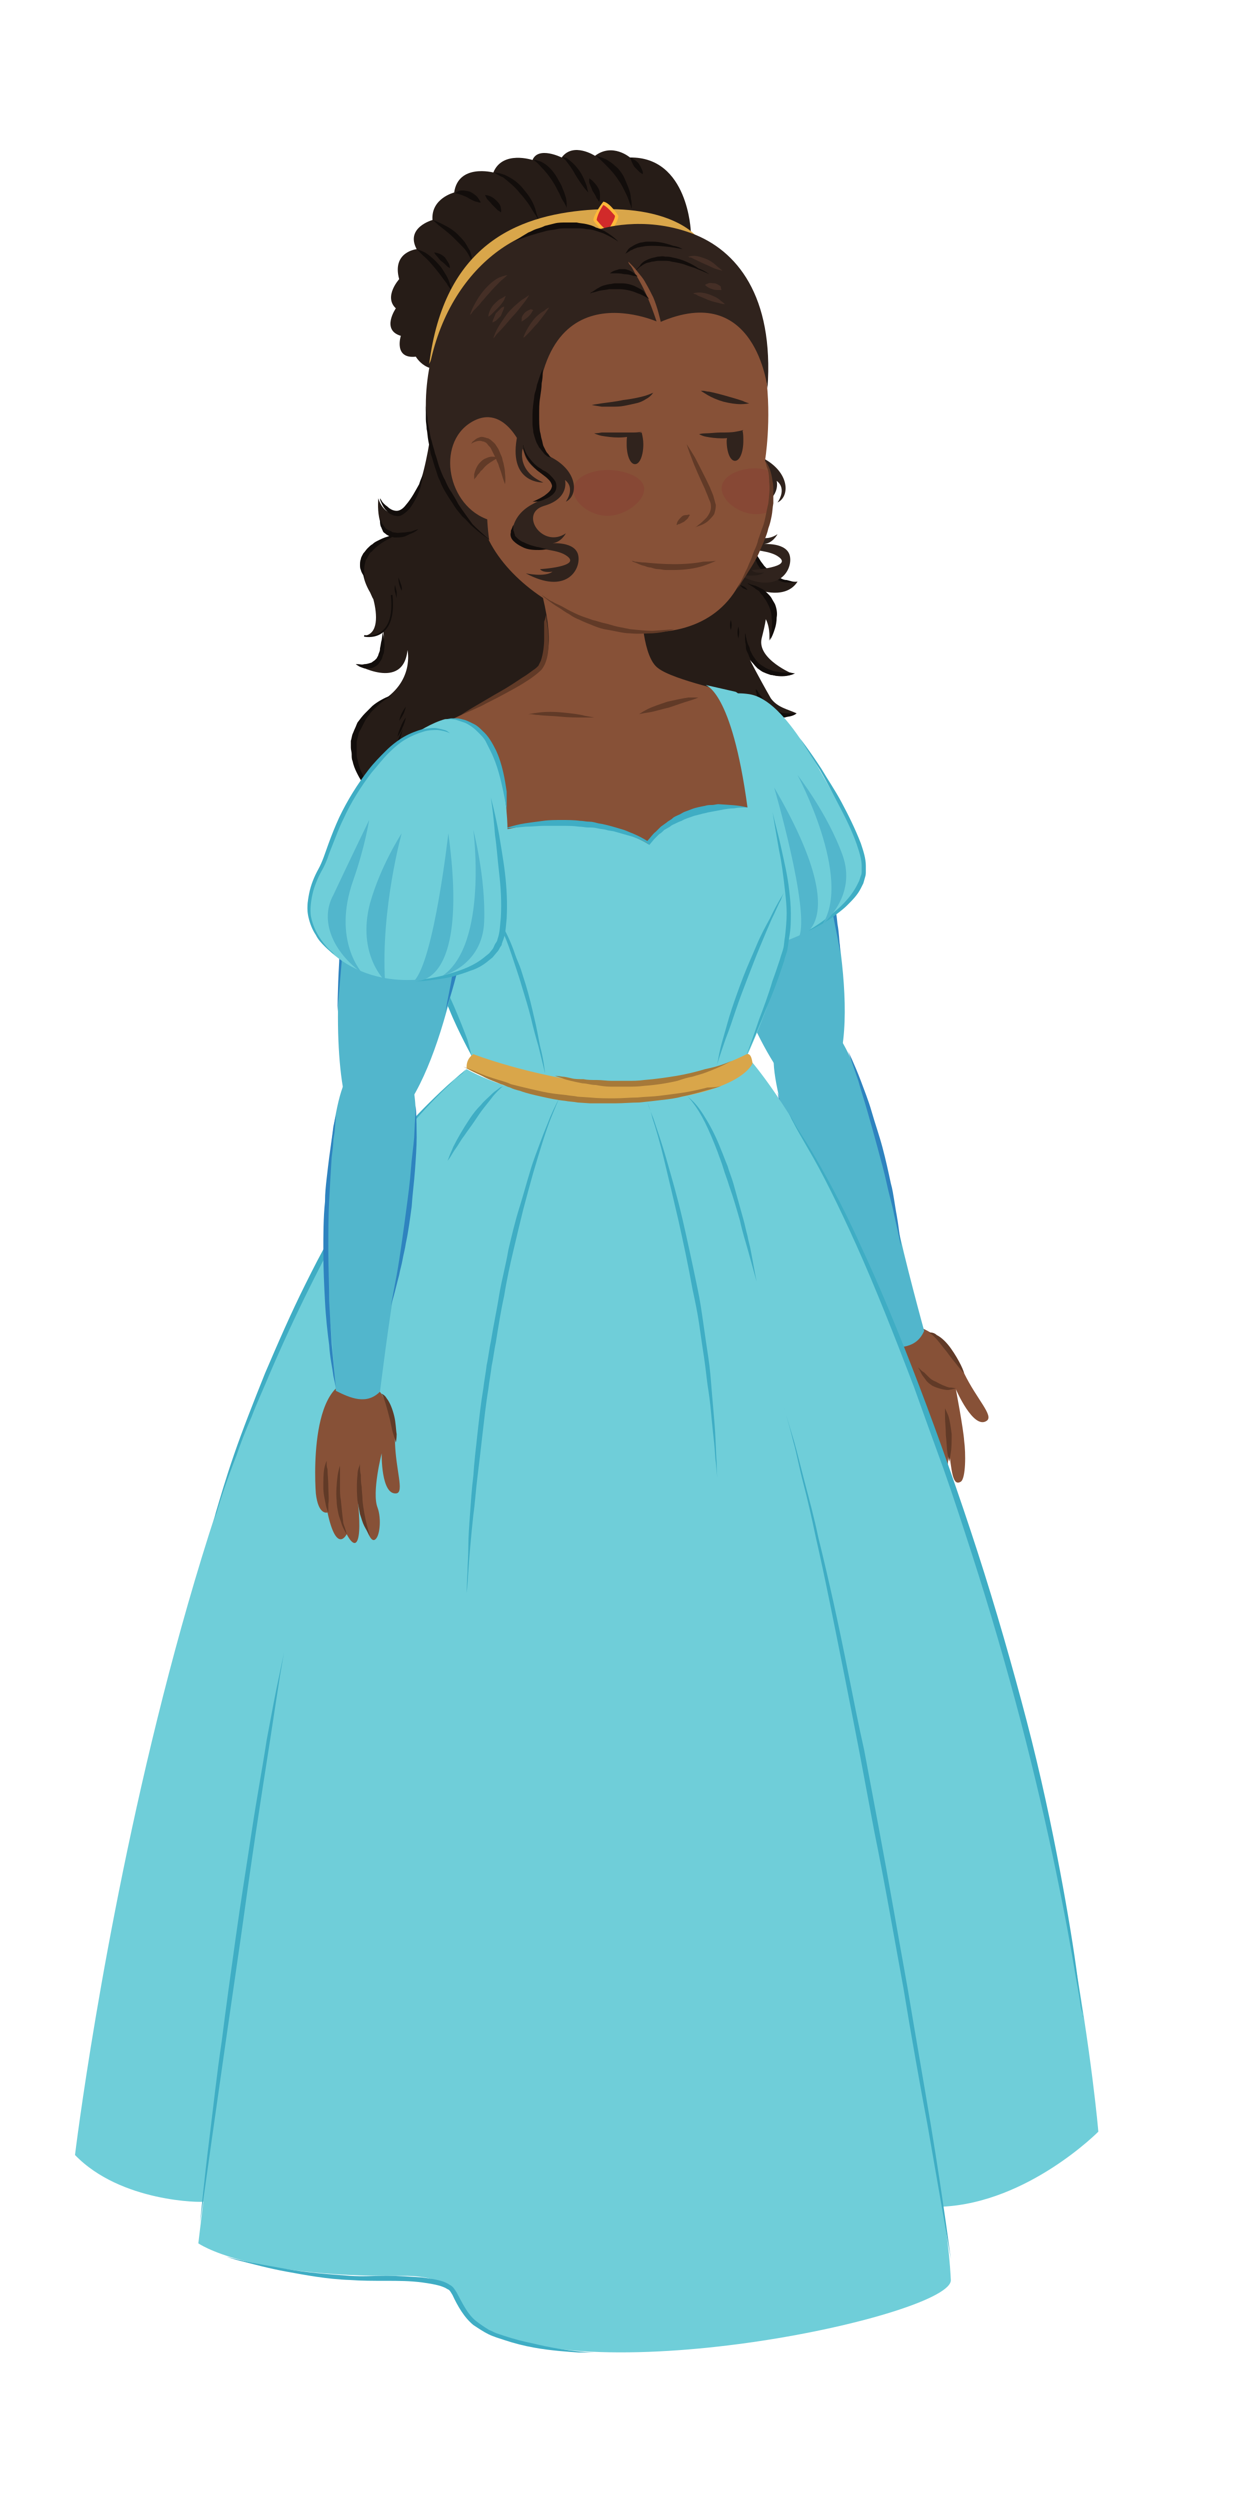 <svg width="150px" height="300px" viewBox="0 0 150 300" version="1.1" xml:space="preserve" xmlns="http://www.w3.org/2000/svg" xmlns:xlink="http://www.w3.org/1999/xlink">
  <!-- Generator: Sketch 49.3 (51167) - http://www.bohemiancoding.com/sketch -->
  <defs/>
  <g>
    <title>princess-c</title>
    <desc>Created with Sketch.</desc>
    <g id="princess-c" stroke="none" stroke-width="1" fill="none" fill-rule="evenodd">
      <g id="Princess-Bashful" transform="translate(9, 18)">
        <g id="Group" transform="translate(33, 24)">
          <path d="M3.5,42.3 C7.8,39.9 6.9,36 6.9,36 C6.4,41 0.7,37.7 0.7,37.7 C3.1,38.5 4.3,36.6 4,33.7 C3.1,34.5 1.7,34.3 1.7,34.3 C3.4,34.1 3.3,31.8 2.8,29.9 C2.6,29.6 2.5,29.2 2.3,28.9 C-0.6,23.6 5.6,22.1 5.6,22.1 C2.9,22.4 3.4,17.8 3.4,17.8 C3.4,17.8 4.2,20.8 6.7,19 C9.2,17.2 10.1,6.7 10.1,6.7 C12.8,-0.4 17.9,0.9 31.5,0.1 C45.1,-0.7 47.5,18.4 47.8,21.6 C48.4,28.3 53.7,27.8 53.7,27.8 C52.3,30 49.1,28.8 49.1,28.8 C49.1,28.8 52.1,30.7 50.3,34.9 C50.3,34.9 50.5,33.5 49.9,32.3 C49.8,33 49.6,33.8 49.4,34.6 C48.8,37.1 53.2,38.9 53.2,38.9 C50.2,40 48,37.2 48,37.2 C48,37.2 48.9,39 50.5,41.8 C51.3,42.9 52.5,43.1 53.6,43.6 C53.6,43.6 52.5,44.3 51.4,43.9 C51.8,46.5 49.5,48.8 49.5,48.8 C50.6,45.7 46.5,42.6 46.5,42.6 C46.5,42.6 48.7,45.6 47.3,47.6 C45.9,49.6 48,51.5 48,51.5 C43.3,50.6 43.4,47 43.4,47 C41,49.7 44.1,54.2 44.1,54.2 C40.7,53.2 40.8,48 40.8,48 C40.8,48 40.2,51.7 41.2,54 C42.2,56.3 39.5,57.9 39.5,57.9 C39.5,57.9 41.1,56.1 38.5,54.7 C36.8,53.8 36.2,51.9 36,50.7 C36.2,54.6 32.8,56 32.8,56 C34.4,54.2 32.7,49.8 32.7,49.8 C32.7,49.8 33.1,52.9 31.5,54.9 C29.9,56.9 32.1,59.6 32.1,59.6 C29.6,58.6 29.1,56.5 29.1,56.5 C28.5,58.6 29.7,61 29.7,61 C29.7,61 25.3,58.4 26.3,54.6 C27.3,50.8 24.3,48.4 24.3,48.4 C24.3,48.4 25.5,51 23.3,54.4 C21.2,57.8 23.6,59.5 23.6,59.5 C19.4,58 18.6,53.5 18.6,53.5 C18.3,61 11.5,58.2 11.5,58.2 C12.9,58 15.7,54 12.5,53.2 C10.9,52.8 10.4,52 10.3,51.4 C10.4,53.7 12.5,55 12.5,55 C3.4,55.1 5.1,48.6 5.1,48.6 C1.6,50.9 4.6,53.6 4.6,53.6 C-0.4,53 -0.8,44.7 3.5,42.3 Z" id="Shape" fill="#261C17" fill-rule="nonzero"/>
          <path d="M8.8,14.9 C8.8,14.9 8.7,15.5 8.5,16.3 C8.3,17.1 7.8,18.2 7.1,19.1 C6.9,19.3 6.7,19.5 6.4,19.7 C6.1,19.9 5.8,20 5.5,19.9 C5.2,19.9 4.9,19.7 4.7,19.6 C4.5,19.4 4.3,19.2 4.2,19.1 C3.9,18.7 3.8,18.4 3.7,18.2 C3.6,18 3.6,17.8 3.6,17.8 C3.6,17.8 3.7,17.9 3.8,18.1 C3.9,18.3 4.2,18.6 4.5,18.8 C4.8,19.1 5.2,19.3 5.6,19.3 C6,19.3 6.4,19 6.7,18.6 C7.4,17.8 7.9,16.8 8.3,16.1 C8.5,15.4 8.8,14.9 8.8,14.9 Z" id="Shape" fill="#120D0B" fill-rule="nonzero"/>
          <path d="M5.7,22.1 C5.7,22.1 5.3,22.3 4.6,22.7 C4,23 3.2,23.5 2.6,24.2 C2.4,24.3 2.3,24.5 2.2,24.7 C2.1,24.9 2,25.1 1.9,25.2 C1.8,25.6 1.7,26 1.7,26.3 C1.7,26.5 1.7,26.6 1.7,26.8 C1.7,26.9 1.8,27.1 1.8,27.2 C1.8,27.4 1.9,27.5 1.9,27.5 C1.9,27.5 1.8,27.4 1.7,27.2 C1.6,27 1.4,26.8 1.3,26.4 C1.2,26.2 1.2,26 1.2,25.8 C1.2,25.6 1.2,25.3 1.3,25.1 C1.3,24.9 1.5,24.6 1.6,24.4 C1.8,24.2 1.9,24 2.1,23.8 C2.3,23.6 2.5,23.4 2.7,23.3 C2.9,23.1 3.1,23 3.3,22.9 C3.7,22.7 4.1,22.5 4.5,22.4 C5.2,22.1 5.7,22.1 5.7,22.1 Z" id="Shape" fill="#120D0B" fill-rule="nonzero"/>
          <path d="M0.7,37.7 C0.7,37.7 0.8,37.7 1,37.7 C1.2,37.7 1.4,37.8 1.7,37.7 C2,37.7 2.3,37.6 2.6,37.5 C2.7,37.4 2.9,37.3 3,37.2 L3.2,37 L3.3,36.8 C3.4,36.7 3.4,36.5 3.5,36.3 C3.6,36.1 3.6,35.9 3.6,35.8 C3.7,35.4 3.7,35.1 3.8,34.8 C3.9,34.2 3.9,33.8 3.9,33.8 C3.9,33.8 4,34.2 4.1,34.8 C4.1,35.1 4.2,35.5 4.1,35.9 C4.1,36.1 4.1,36.3 4,36.5 C3.9,36.7 3.9,36.9 3.8,37.1 L3.6,37.4 L3.4,37.7 C3.2,37.9 3,38 2.8,38.1 C2.6,38.2 2.4,38.2 2.2,38.2 C2,38.2 1.8,38.2 1.7,38.2 C1.4,38.1 1.1,38 1,37.9 C0.8,37.8 0.7,37.7 0.7,37.7 Z" id="Shape" fill="#120D0B" fill-rule="nonzero"/>
          <path d="M5.1,41.4 C5.1,41.4 4.9,41.5 4.5,41.8 C4.1,42 3.6,42.4 3.1,42.9 C2.8,43.2 2.5,43.4 2.3,43.8 C2,44.1 1.8,44.5 1.6,44.9 C1.5,45.1 1.4,45.3 1.3,45.5 C1.1,45.8 1,46 1,46.2 L0.8,47 C0.8,47.2 0.8,47.5 0.8,47.7 C0.8,47.9 0.8,48.2 0.8,48.4 C0.8,48.6 0.8,48.9 0.9,49.1 C1,49.6 1.1,50 1.3,50.5 C1.5,50.9 1.7,51.3 1.9,51.7 C2.1,52.1 2.4,52.4 2.6,52.6 C3.1,53.1 3.7,53.4 4.1,53.5 C4.5,53.6 4.8,53.6 4.8,53.6 C4.8,53.6 4.5,53.7 4.1,53.6 C3.7,53.5 3,53.4 2.4,52.8 C2.1,52.6 1.8,52.2 1.5,51.9 C1.2,51.5 1,51.1 0.8,50.7 C0.6,50.3 0.4,49.8 0.3,49.3 C0.2,49.1 0.2,48.8 0.2,48.5 C0.2,48.2 0.1,48 0.1,47.7 C0.1,47.4 0.1,47.2 0.1,46.9 C0.2,46.6 0.2,46.4 0.3,46.1 C0.4,45.9 0.5,45.6 0.6,45.4 C0.7,45.2 0.8,44.9 0.9,44.7 C1.2,44.3 1.5,43.9 1.8,43.6 C2.1,43.3 2.4,43 2.7,42.7 C3.3,42.2 3.9,41.9 4.3,41.7 C4.8,41.5 5.1,41.4 5.1,41.4 Z" id="Shape" fill="#120D0B" fill-rule="nonzero"/>
          <path d="M12.8,55 C12.8,55 11.9,55.2 10.5,55.1 C10.2,55.1 9.8,55 9.4,54.9 C9,54.8 8.6,54.7 8.2,54.5 C8,54.4 7.8,54.3 7.6,54.2 C7.4,54.1 7.2,54 7,53.8 L6.4,53.3 C6.2,53.1 6.1,52.9 5.9,52.7 L5.7,52.4 C5.6,52.3 5.6,52.2 5.6,52.1 L5.3,51.4 C5.2,50.9 5.1,50.5 5.1,50 C5.1,49.6 5.1,49.1 5.2,48.7 C5.3,48.3 5.4,47.9 5.5,47.6 C5.6,47.3 5.7,47 5.8,46.7 C5.9,46.4 6,46.2 6.1,46 C6.3,45.6 6.4,45.4 6.4,45.4 C6.4,45.4 6.3,45.6 6.2,46 C6.1,46.4 5.9,46.9 5.8,47.6 C5.7,47.9 5.7,48.3 5.6,48.7 C5.6,49.1 5.6,49.5 5.6,49.9 C5.6,50.3 5.7,50.7 5.8,51.1 L6.1,51.7 C6.1,51.8 6.2,51.9 6.2,52 L6.4,52.3 C6.5,52.5 6.6,52.7 6.8,52.8 L7.3,53.2 C7.5,53.3 7.7,53.4 7.8,53.5 C8,53.6 8.2,53.7 8.4,53.8 C8.8,54 9.2,54.1 9.5,54.2 C9.9,54.3 10.2,54.4 10.6,54.5 C11.9,55 12.8,55 12.8,55 Z" id="Shape" fill="#120D0B" fill-rule="nonzero"/>
          <path d="M1.7,34.3 C1.7,34.3 5.6,35.2 5,29.4" id="Shape" stroke="#120D0B" stroke-width="0.195"/>
          <path d="M5.7,46.4 C5.7,46.4 5.8,45.8 6.1,45.2 C6.3,44.6 6.7,44.1 6.7,44.1 C6.7,44.1 6.6,44.7 6.3,45.3 C6.1,45.9 5.7,46.4 5.7,46.4 Z" id="Shape" fill="#120D0B" fill-rule="nonzero"/>
          <path d="M5.9,44.5 C5.9,44.5 6,44 6.2,43.6 C6.4,43.2 6.7,42.8 6.7,42.8 C6.7,42.8 6.6,43.3 6.4,43.7 C6.2,44.1 5.9,44.5 5.9,44.5 Z" id="Shape" fill="#120D0B" fill-rule="nonzero"/>
          <path d="M5.6,29.8 C5.6,29.8 5.5,29.4 5.4,29 C5.3,28.6 5.4,28.2 5.4,28.2 C5.4,28.2 5.5,28.6 5.6,29 C5.6,29.3 5.6,29.8 5.6,29.8 Z" id="Shape" fill="#120D0B" fill-rule="nonzero"/>
          <path d="M6.2,28.9 C6.2,28.9 6,28.5 5.9,28.1 C5.8,27.7 5.8,27.3 5.8,27.3 C5.8,27.3 6,27.7 6.1,28.1 C6.3,28.5 6.2,28.9 6.2,28.9 Z" id="Shape" fill="#120D0B" fill-rule="nonzero"/>
          <path d="M8.2,21.5 C8.2,21.5 7.9,21.8 7.4,22 C7.1,22.1 6.8,22.3 6.5,22.4 C6.1,22.5 5.7,22.5 5.3,22.5 C4.9,22.4 4.5,22.3 4.2,22 C4,21.9 3.9,21.7 3.9,21.6 C3.8,21.5 3.8,21.3 3.7,21.2 C3.6,20.9 3.6,20.7 3.6,20.5 C3.6,20.3 3.6,20.2 3.6,20.2 C3.6,20.2 3.6,20.3 3.7,20.4 C3.7,20.5 3.8,20.6 3.8,20.7 C3.8,20.8 3.9,20.9 4,21 C4.1,21.2 4.3,21.5 4.6,21.6 C4.7,21.7 4.9,21.7 5,21.8 C5.1,21.9 5.3,21.9 5.4,21.9 C5.7,22 6.1,21.9 6.4,21.9 C6.7,21.9 7,21.8 7.3,21.8 C7.8,21.6 8.2,21.5 8.2,21.5 Z" id="Shape" fill="#120D0B" fill-rule="nonzero"/>
          <path d="M53.4,38.8 C53.4,38.8 52.9,39.1 52,39.1 C51.8,39.1 51.5,39.1 51.3,39.1 C51,39.1 50.8,39 50.5,39 C50.2,38.9 49.9,38.8 49.7,38.7 C49.4,38.6 49.2,38.4 48.9,38.2 C48.7,38 48.5,37.8 48.3,37.5 C48.1,37.3 48,37 47.9,36.8 C47.8,36.5 47.7,36.3 47.6,36.1 C47.5,35.9 47.5,35.6 47.5,35.4 C47.4,35 47.4,34.6 47.4,34.4 C47.4,34.2 47.4,34 47.4,34 C47.4,34 47.5,34.1 47.5,34.4 C47.6,34.6 47.6,35 47.8,35.4 C47.9,35.6 48,35.8 48,36 C48.1,36.2 48.2,36.4 48.3,36.6 C48.4,36.8 48.6,37 48.7,37.2 C48.9,37.4 49,37.6 49.2,37.7 C49.6,38 50.1,38.3 50.5,38.4 C50.7,38.5 51,38.6 51.2,38.6 C51.4,38.6 51.6,38.7 51.8,38.7 C52.2,38.7 52.6,38.8 52.8,38.7 C53.2,38.8 53.4,38.8 53.4,38.8 Z" id="Shape" fill="#120D0B" fill-rule="nonzero"/>
          <path d="M50.4,34.8 C50.4,34.8 50.5,34.3 50.6,33.5 C50.6,33.1 50.7,32.7 50.6,32.2 C50.6,31.7 50.5,31.3 50.3,30.8 C50.2,30.6 50.1,30.4 50,30.2 C49.9,30 49.7,29.8 49.6,29.6 C49.5,29.4 49.3,29.3 49.2,29.1 C49.1,28.9 48.9,28.8 48.7,28.7 C48.4,28.4 48.1,28.3 48,28.2 C47.8,28.1 47.7,28 47.7,28 C47.7,28 47.8,28 48,28.1 C48.2,28.2 48.5,28.2 48.9,28.4 C49.1,28.5 49.3,28.6 49.5,28.7 C49.7,28.8 49.9,29 50.1,29.2 C50.3,29.4 50.5,29.6 50.6,29.8 C50.7,30 50.9,30.3 51,30.5 C51.2,31 51.3,31.6 51.2,32.1 C51.2,32.6 51.1,33.1 51,33.4 C50.7,34.4 50.4,34.8 50.4,34.8 Z" id="Shape" fill="#120D0B" fill-rule="nonzero"/>
          <path d="M53.8,27.8 C53.8,27.8 53.7,27.8 53.4,27.9 C53.1,27.9 52.7,27.9 52.3,27.9 C52.1,27.9 51.8,27.8 51.6,27.7 C51.4,27.6 51.1,27.5 50.8,27.4 C50.5,27.3 50.3,27.1 50,26.9 C49.7,26.7 49.5,26.5 49.3,26.3 C49.1,26 48.9,25.8 48.8,25.5 C48.7,25.2 48.5,25 48.4,24.7 C48.3,24.4 48.2,24.2 48.1,23.9 C48.1,23.6 48,23.4 48,23.2 C47.9,22.8 48,22.4 47.9,22.1 C47.9,21.8 47.9,21.7 47.9,21.7 C47.9,21.7 47.9,21.8 48,22.1 C48.1,22.4 48.1,22.7 48.3,23.1 C48.4,23.3 48.4,23.5 48.5,23.8 C48.6,24 48.7,24.3 48.8,24.5 C48.9,24.8 49.1,25 49.2,25.2 C49.3,25.4 49.5,25.6 49.7,25.9 C49.9,26.1 50.1,26.3 50.3,26.5 C50.5,26.7 50.7,26.8 51,27 C51.2,27.2 51.5,27.2 51.7,27.4 C51.9,27.5 52.1,27.6 52.4,27.6 C52.8,27.7 53.2,27.8 53.4,27.9 C53.6,27.8 53.8,27.8 53.8,27.8 Z" id="Shape" fill="#120D0B" fill-rule="nonzero"/>
          <path d="M53.6,43.6 C53.6,43.6 53.3,43.9 52.6,44 C52.4,44 52.3,44.1 52.1,44.1 C51.9,44.1 51.7,44.1 51.5,44.1 C51.3,44.1 51.1,44 50.9,43.9 C50.7,43.8 50.5,43.7 50.3,43.6 C49.9,43.3 49.6,43 49.4,42.7 C49.2,42.4 49,42 48.9,41.7 C48.8,41.4 48.8,41.1 48.7,41 C48.7,40.8 48.7,40.7 48.7,40.7 C48.7,40.7 48.8,40.8 48.9,40.9 C49,41.1 49.1,41.3 49.3,41.5 C49.4,41.6 49.5,41.8 49.6,41.9 C49.7,42 49.8,42.2 49.9,42.3 C50,42.4 50.2,42.6 50.3,42.7 C50.4,42.8 50.6,42.9 50.7,43 C50.9,43.1 51,43.2 51.2,43.3 C51.4,43.4 51.5,43.4 51.7,43.5 C52,43.6 52.4,43.6 52.7,43.6 C53,43.6 53.3,43.6 53.4,43.6 C53.5,43.7 53.6,43.6 53.6,43.6 Z" id="Shape" fill="#120D0B" fill-rule="nonzero"/>
          <path d="M46.6,34.6 C46.6,34.6 46.5,34.3 46.5,33.9 C46.5,33.5 46.6,33.2 46.6,33.2 C46.6,33.2 46.7,33.5 46.7,33.9 C46.7,34.2 46.6,34.6 46.6,34.6 Z" id="Shape" fill="#120D0B" fill-rule="nonzero"/>
          <path d="M45.7,32.4 C45.7,32.4 45.8,32.7 45.8,33 C45.8,33.3 45.7,33.6 45.7,33.6 C45.7,33.6 45.6,33.3 45.6,33 C45.6,32.7 45.7,32.4 45.7,32.4 Z" id="Shape" fill="#120D0B" fill-rule="nonzero"/>
          <path d="M47.7,28.8 C47.7,28.8 47.4,28.7 47.2,28.6 C47,28.5 46.8,28.2 46.8,28.2 C46.8,28.2 47.1,28.3 47.3,28.4 C47.6,28.6 47.7,28.8 47.7,28.8 Z" id="Shape" fill="#120D0B" fill-rule="nonzero"/>
        </g>
        <g id="Group" transform="translate(71, 65)" fill-rule="nonzero">
          <g transform="translate(25, 76)" id="Shape">
            <path d="M5.4,0.3 C5.4,0.3 8.6,1.2 10.7,5.8 C12.2,8.9 14.3,10.9 13.4,11.5 C11.8,12.6 9.7,7.7 9.7,7.7 C9.7,7.7 10.6,12.4 10.7,13.9 C10.9,15.4 10.9,18.4 10.3,18.8 C9.3,19.4 9.2,17.6 8.8,14.4 C8.8,14.4 8.9,17.1 8.4,18.6 C8,19.8 6.9,20.4 6.5,18.8 C6.5,18.8 5.9,21.4 4.4,18.7 C4.4,18.7 2.8,20.3 2.6,13.5 C2.6,10.6 -3.3,0.2 5.4,0.3 Z" fill="#875137"/>
            <path d="M4.5,18.7 C4.5,18.7 4.5,18.2 4.5,17.5 C4.5,16.8 4.5,15.8 4.4,14.8 C4.4,13.8 4.3,12.9 4.3,12.1 C4.3,11.4 4.3,10.9 4.3,10.9 C4.3,10.9 4.5,11.4 4.7,12.1 C4.9,12.8 5,13.8 5.1,14.8 C5.1,15.8 5.1,16.8 4.9,17.5 C4.7,18.2 4.5,18.7 4.5,18.7 Z" fill="#613A27"/>
            <path d="M6.7,19.2 C6.7,19.2 6.7,18.7 6.7,17.9 C6.7,17.1 6.7,16.1 6.6,15.1 C6.6,14.1 6.5,13 6.4,12.3 C6.4,11.9 6.4,11.6 6.3,11.4 C6.3,11.2 6.3,11 6.3,11 C6.3,11 6.5,11.5 6.7,12.2 C6.9,13 7.1,14 7.2,15.1 C7.2,16.2 7.2,17.2 7,18 C6.9,18.7 6.7,19.2 6.7,19.2 Z" fill="#613A27"/>
            <path d="M8.9,16.4 C8.9,16.4 8.8,16 8.7,15.4 C8.6,14.8 8.6,14 8.5,13.2 C8.5,12.4 8.4,11.6 8.4,11 C8.4,10.7 8.4,10.4 8.4,10.3 C8.4,10.1 8.4,10 8.4,10 C8.4,10 8.6,10.4 8.8,10.9 C9,11.5 9.1,12.3 9.2,13.1 C9.2,13.9 9.2,14.7 9.1,15.3 C9,16 8.9,16.4 8.9,16.4 Z" fill="#613A27"/>
            <path d="M6.4,0.9 C6.4,0.9 6.5,0.9 6.7,0.9 C6.9,0.9 7.2,1 7.4,1.2 C8,1.5 8.6,2.1 9.1,2.8 C9.6,3.5 10,4.2 10.3,4.8 C10.6,5.4 10.7,5.8 10.7,5.8 C10.7,5.8 10.4,5.5 10,5 C9.6,4.5 9.1,3.9 8.6,3.2 C8.1,2.6 7.6,1.9 7.2,1.5 C7,1.3 6.8,1.1 6.6,1 C6.5,0.9 6.4,0.9 6.4,0.9 Z" fill="#613A27"/>
            <path d="M9.7,7.6 C9.7,7.6 9.4,7.7 8.8,7.8 C8.3,7.8 7.5,7.6 6.9,7.3 C6.6,7.1 6.3,6.9 6.1,6.6 C5.9,6.3 5.7,6.1 5.6,5.9 C5.5,5.7 5.4,5.5 5.3,5.3 C5.2,5.2 5.2,5.1 5.2,5.1 C5.2,5.1 5.3,5.2 5.4,5.3 C5.5,5.4 5.7,5.6 5.9,5.7 C6.1,5.9 6.3,6.1 6.5,6.3 C6.7,6.5 7,6.7 7.3,6.8 C7.8,7.1 8.5,7.4 8.9,7.5 C9.3,7.5 9.7,7.6 9.7,7.6 Z" fill="#613A27"/>
          </g>
          <g transform="translate(12, 39)" id="Shape">
            <g>
              <path d="M8,1.5 C11.3,5.4 13.9,16.5 15.5,24.1 C16.5,29 18.9,37.7 18.9,37.7 C18,39.8 16,39.8 14,39.6 C14,39.6 12.1,35.9 8.5,28.8 C4.6,21.1 -0.1,7 1,4 C2.4,0.4 6.4,-0.5 8,1.5 Z" fill="#52B6CC"/>
              <path d="M9.8,4.2 C9.8,4.2 10.5,5.6 11.3,7.7 C11.7,8.8 12.2,10 12.6,11.4 C13,12.8 13.5,14.2 13.9,15.7 C14.3,17.2 14.6,18.6 14.9,20 C15.1,20.7 15.2,21.4 15.3,22 C15.4,22.6 15.5,23.3 15.6,23.8 C15.8,24.9 15.9,25.9 16,26.5 C16.1,27.2 16.1,27.5 16.1,27.5 C16.1,27.5 15.8,26 15.3,23.8 C15.1,22.7 14.7,21.4 14.4,20 C14.1,18.6 13.7,17.2 13.3,15.7 C12.9,14.2 12.5,12.8 12.1,11.4 C11.7,10 11.3,8.8 11,7.7 C10.3,5.7 9.8,4.2 9.8,4.2 Z" fill="#2E83BF"/>
            </g>
            <path d="M13.9,39.2 C13.9,39.2 13.6,38.8 13.1,38 C12.6,37.2 12,36.2 11.2,34.8 C10.5,33.5 9.6,31.9 8.8,30.2 C8,28.5 7.1,26.6 6.3,24.7 C5.5,22.8 4.8,20.9 4.1,19.1 C3.8,18.2 3.5,17.3 3.2,16.5 C2.9,15.7 2.7,14.9 2.5,14.1 C2.1,12.6 1.8,11.4 1.6,10.5 C1.4,9.6 1.3,9.1 1.3,9.1 C1.3,9.1 1.5,9.6 1.7,10.4 C1.8,10.8 2,11.3 2.2,11.9 C2.4,12.5 2.6,13.2 2.9,13.9 C3.4,15.4 4,17 4.6,18.8 C5.3,20.6 6,22.5 6.8,24.4 C7.6,26.3 8.4,28.1 9.2,29.9 C10,31.6 10.8,33.2 11.5,34.6 C12.9,37.4 13.9,39.2 13.9,39.2 Z" fill="#2E83BF"/>
          </g>
          <g id="Shape">
            <g transform="translate(2, 0)">
              <path d="M15.6,15.3 C14.3,10.8 7.5,-7.5 2.1,4.2 C-3.1,15.4 11,53.2 16.5,48.4 C22,43.6 18.4,25.5 15.6,15.3 Z" fill="#52B6CC"/>
              <path d="M13.1,8.5 C13.1,8.5 13.7,9.9 14.5,12 C14.9,13.1 15.3,14.3 15.7,15.6 C16.1,16.9 16.5,18.4 16.9,19.8 C17.3,21.2 17.6,22.7 17.9,24.1 C18.2,25.5 18.4,26.8 18.5,27.9 C18.7,29 18.7,29.9 18.8,30.6 C18.8,31.3 18.9,31.6 18.9,31.6 C18.9,31.6 18.8,31.2 18.7,30.6 C18.6,30 18.4,29 18.2,28 C18,26.9 17.7,25.6 17.4,24.3 C17.1,22.9 16.8,21.5 16.4,20.1 C16.1,18.7 15.7,17.2 15.3,15.9 C14.9,14.6 14.6,13.3 14.2,12.2 C13.5,10 13.1,8.5 13.1,8.5 Z" fill="#2E83BF"/>
              <path d="M5.5,0.5 C5.5,0.5 5.4,0.6 5.1,0.7 C4.9,0.8 4.5,1.1 4.1,1.4 C3.7,1.8 3.3,2.2 3,2.9 C2.8,3.2 2.7,3.6 2.5,3.9 C2.4,4.1 2.3,4.3 2.3,4.5 C2.2,4.7 2.2,4.9 2.1,5.1 C1.8,5.9 1.7,6.9 1.5,7.9 C1.4,8.4 1.4,8.9 1.4,9.5 C1.4,10 1.3,10.6 1.3,11.1 C1.3,12.2 1.3,13.4 1.5,14.5 C1.6,15.7 1.7,16.8 1.9,18 C2.1,19.2 2.2,20.4 2.5,21.5 C2.8,22.6 3,23.8 3.2,24.9 C3.5,26 3.8,27 4,28 C4.3,29 4.5,29.9 4.7,30.8 C5.8,34.2 6.4,36.5 6.4,36.5 C6.4,36.5 5.6,34.3 4.3,30.9 C4,30 3.8,29.1 3.5,28.1 C3.2,27.1 2.9,26.1 2.6,25 C2.3,23.9 2.1,22.8 1.8,21.6 C1.5,20.5 1.4,19.3 1.1,18.1 C0.9,16.9 0.8,15.7 0.7,14.5 C0.6,13.3 0.6,12.2 0.6,11 C0.6,10.4 0.6,9.9 0.7,9.3 C0.8,8.8 0.8,8.2 0.9,7.7 C1.1,6.7 1.3,5.7 1.6,4.9 C1.7,4.7 1.7,4.5 1.8,4.3 C1.9,4.1 2,3.9 2.1,3.7 C2.3,3.3 2.4,3 2.7,2.7 C3.1,2.1 3.5,1.6 3.9,1.3 C4.3,1 4.7,0.8 4.9,0.6 C5.4,0.5 5.5,0.5 5.5,0.5 Z" fill="#2E83BF"/>
            </g>
            <g>
              <g>
                <path d="M9.9,0.3 C6.6,-0.2 3.7,1 1.6,8.2 C-0.5,15.4 0.7,17.1 0.5,24.6 C0.4,28.6 7.5,32.7 15.1,29.6 C22.7,26.5 25.6,22.2 22.1,16.1 C18.6,10 14.4,1 9.9,0.3 Z" fill="#6FCED9"/>
                <path d="M16,5.6 C16,5.6 17.1,7 18.6,9.3 C19.3,10.5 20.2,11.8 21,13.3 C21.8,14.8 22.6,16.4 23.3,18.2 C23.6,19.1 23.9,20 23.9,20.9 C23.9,21 23.9,21.1 23.9,21.3 L23.9,21.6 C23.9,21.8 23.9,22 23.8,22.3 L23.6,23 L23.3,23.6 C22.9,24.4 22.3,25 21.7,25.6 C21.1,26.2 20.5,26.6 20,27 C18.9,27.8 17.9,28.3 17.1,28.7 C16.4,29.1 16,29.2 16,29.2 C16,29.2 16.4,29 17.1,28.6 C17.8,28.2 18.7,27.6 19.8,26.7 C20.8,25.9 22,24.8 22.8,23.3 L23.1,22.7 L23.3,22.1 C23.4,21.9 23.4,21.7 23.4,21.5 L23.4,21.2 C23.4,21.2 23.4,21 23.4,20.9 C23.4,20.1 23.1,19.2 22.8,18.3 C22.2,16.6 21.4,15 20.6,13.5 C19.8,12 19.1,10.6 18.4,9.4 C17,7.2 16,5.6 16,5.6 Z" fill="#3FADC4"/>
                <path d="M8.5,0.3 C8.5,0.3 7.9,0.2 7,0.5 C6.5,0.6 6,0.9 5.5,1.3 C5,1.7 4.4,2.3 4,3 C3.5,3.7 3.1,4.5 2.7,5.4 C2.4,6.3 2,7.3 1.8,8.3 C1.3,10.3 0.9,12.6 0.9,14.8 C0.8,15.9 0.9,17.1 0.9,18.2 C0.9,18.8 0.9,19.3 0.9,19.9 C0.9,20.2 0.9,20.5 0.9,20.8 C0.9,21.1 0.8,21.3 0.8,21.6 C0.7,22.6 0.7,23.6 0.8,24.6 C0.9,25.5 1.3,26.4 1.7,27.1 C2.1,27.8 2.7,28.3 3.2,28.8 C3.5,29 3.7,29.2 4,29.3 C4.3,29.4 4.5,29.6 4.7,29.7 C5.1,29.9 5.5,30 5.8,30.1 C6.1,30.2 6.2,30.2 6.2,30.2 C6.2,30.2 6.1,30.2 5.8,30.1 C5.5,30 5.1,30 4.7,29.8 C4.5,29.7 4.2,29.6 3.9,29.5 C3.6,29.3 3.4,29.2 3.1,29 C2.5,28.6 1.9,28.1 1.4,27.3 C0.9,26.6 0.5,25.7 0.3,24.7 C0.1,23.7 0.1,22.6 0.2,21.6 C0.2,21.3 0.3,21.1 0.3,20.8 C0.3,20.6 0.3,20.3 0.3,20 C0.3,19.5 0.3,18.9 0.2,18.3 C0.2,17.2 0.1,16 0.2,14.9 C0.3,12.6 0.7,10.3 1.2,8.2 C1.5,7.2 1.8,6.2 2.2,5.3 C2.6,4.4 3.1,3.6 3.6,2.9 C4.1,2.2 4.7,1.6 5.3,1.3 C5.9,0.9 6.5,0.7 6.9,0.5 C7.4,0.4 7.8,0.3 8.1,0.4 C8.4,0.3 8.5,0.3 8.5,0.3 Z" fill="#3FADC4"/>
              </g>
              <path d="M9.8,31 C9.8,31 4.9,28.9 4.5,21 C4.3,16.7 3.5,13.6 3.5,13.6 C3.5,13.6 3.1,20 2.9,23.5 C2.7,27.2 5.7,30 9.8,31 Z" fill="#52B6CC"/>
              <path d="M18.7,27.9 C18.7,27.9 22.9,24.6 21.1,19.6 C19.3,14.6 15.7,10 15.7,10 C15.7,10 22.3,22.3 18.7,27.9 Z" fill="#52B6CC"/>
              <path d="M12.7,30.8 C12.7,30.8 8.3,29.1 7.5,22.8 C6.9,18.1 7.8,13.6 7.8,13.6 C7.8,13.6 8.9,22.9 12.7,30.8 Z" fill="#52B6CC"/>
              <path d="M12.9,11.5 C12.9,11.5 17.2,26.2 15.9,29.4 C15.9,29.4 22.6,28.1 12.9,11.5 Z" fill="#52B6CC"/>
            </g>
          </g>
        </g>
        <g id="Group" transform="translate(36, 50)" fill-rule="nonzero">
          <g transform="translate(1, 0)" id="Shape">
            <path d="M18.4,1.1 C18.4,1.1 21.3,9.5 18.9,12.2 C16.5,14.9 3.8,20.3 3.8,20.3 C3.8,20.3 -4.4,25.5 4,43.9 C7.6,51.9 44.9,42.3 45.9,36.5 C46.9,30.6 42.2,15.2 42.2,15.2 C42.2,15.2 34.8,13.6 33,12.2 C31.1,10.9 31,5.2 31,5.2 C31,5.2 24.5,-2.3 18.4,1.1 Z" fill="#875137"/>
            <path d="M19.5,5.8 C19.5,5.8 19.6,6.1 19.6,6.5 C19.7,7 19.8,7.7 19.8,8.5 C19.8,9.3 19.9,10.3 19.5,11.4 C19.4,11.7 19.3,11.9 19.1,12.2 C18.9,12.5 18.7,12.6 18.5,12.8 C18,13.2 17.6,13.5 17.1,13.8 C16.2,14.4 15.2,14.9 14.3,15.4 C13.4,15.9 12.5,16.3 11.8,16.7 C10.3,17.4 9.3,17.8 9.3,17.8 C9.3,17.8 10.2,17.2 11.6,16.4 C12.3,16 13.1,15.5 14,15 C14.9,14.5 15.8,13.9 16.7,13.3 C17.2,13 17.6,12.7 18,12.4 C18.2,12.3 18.5,12 18.6,11.9 C18.7,11.7 18.8,11.5 18.9,11.3 C19.2,10.4 19.3,9.4 19.3,8.6 C19.3,7.8 19.3,7.1 19.3,6.6 C19.5,6.1 19.5,5.8 19.5,5.8 Z" fill="#613A27"/>
            <path d="M25.3,18.1 C25.3,18.1 24.8,18.1 24,18.1 C23.2,18.1 22.2,18.1 21.3,18 C20.3,17.9 19.3,17.9 18.6,17.8 C18.2,17.8 17.9,17.7 17.7,17.7 C17.5,17.7 17.4,17.7 17.4,17.7 C17.4,17.7 17.9,17.6 18.7,17.5 C19.5,17.4 20.5,17.4 21.5,17.5 C22.5,17.6 23.5,17.7 24.2,17.9 C24.8,18 25.3,18.1 25.3,18.1 Z" fill="#613A27"/>
            <path d="M37.8,15.7 C37.8,15.7 37.4,15.9 36.7,16.1 C36,16.3 35.2,16.6 34.3,16.9 C33.4,17.1 32.5,17.4 31.8,17.5 C31.1,17.6 30.7,17.7 30.7,17.7 C30.7,17.7 31.1,17.4 31.7,17.1 C32.3,16.8 33.2,16.5 34.1,16.2 C35,16 35.9,15.8 36.6,15.7 C37.3,15.7 37.8,15.7 37.8,15.7 Z" fill="#613A27"/>
          </g>
          <g transform="translate(0, 14)" id="Shape">
            <g>
              <path d="M44.7,14.9 C44.7,14.9 36.8,14.3 32.8,19.3 C32.8,19.3 26.7,15.2 15.9,17.5 C15.9,17.5 15.9,3.6 8.4,4.3 C6.9,4.7 4.9,5.9 4.2,6.5 C3.5,7.1 0.7,9.2 0.8,16.3 C0.9,24.3 5.5,31.2 4.4,29.3 C3.3,27.4 10.5,40.2 11.9,45.9 C11.9,45.9 30.6,54.6 44.5,45 C44.5,45 47.7,38.2 49.4,31.4 C50.6,26.6 48,18.5 46.9,11.7 C45.1,1.1 43.2,1 43.2,1 L39.7,0.2 C39.7,0.3 42.8,0.8 44.7,14.9 Z" fill="#6FCED9"/>
              <path d="M44.5,44.8 C44.5,44.8 45.2,43 46.1,40.3 C46.6,39 47.2,37.4 47.7,35.7 C48,34.9 48.3,34 48.6,33.1 C48.7,32.7 48.9,32.2 49,31.8 C49.1,31.4 49.1,30.9 49.2,30.4 C49.3,29.5 49.4,28.5 49.4,27.6 C49.4,26.7 49.3,25.8 49.2,24.9 C49,23.1 48.8,21.5 48.5,20.1 C48,17.3 47.7,15.4 47.7,15.4 C47.7,15.4 47.8,15.9 48,16.7 C48.2,17.5 48.5,18.6 48.8,20 C49.1,21.4 49.5,23 49.7,24.8 C49.8,25.7 49.9,26.6 49.9,27.6 C49.9,28.5 49.9,29.5 49.7,30.5 L49.6,31.2 C49.6,31.4 49.5,31.7 49.5,31.9 C49.4,32.4 49.2,32.8 49.1,33.3 C48.8,34.2 48.5,35.1 48.2,35.9 C47.6,37.6 46.9,39.1 46.4,40.4 C45.3,43.1 44.5,44.8 44.5,44.8 Z" fill="#3FADC4"/>
              <path d="M11.6,44.7 C11.6,44.7 11.2,44 10.7,43 C10.2,42 9.5,40.6 8.9,39.1 C8.3,37.7 7.7,36.3 7.2,35.2 C6.8,34.1 6.4,33.4 6.4,33.4 C6.4,33.4 7,34 7.6,35 C8.2,36 8.9,37.4 9.5,38.8 C10.1,40.2 10.7,41.7 11.1,42.8 C11.4,43.9 11.6,44.7 11.6,44.7 Z" fill="#3FADC4"/>
              <path d="M44.7,14.9 C44.1,14.9 43.6,14.9 43.1,15 C42.6,15 42,15.1 41.5,15.2 C41,15.3 40.4,15.4 39.9,15.5 C39.6,15.6 39.4,15.6 39.1,15.7 L38.3,15.9 C37.8,16.1 37.3,16.2 36.8,16.5 C36.5,16.6 36.3,16.7 36.1,16.8 C35.9,16.9 35.6,17 35.4,17.2 L34.7,17.6 C34.5,17.8 34.3,18 34.1,18.1 C33.9,18.3 33.7,18.5 33.5,18.7 L33,19.3 L32.9,19.4 L32.8,19.3 C32.2,18.9 31.5,18.6 30.9,18.4 C30.2,18.2 29.5,18 28.8,17.8 C28.5,17.7 28.1,17.7 27.8,17.6 C27.5,17.5 27.1,17.5 26.7,17.4 C26.3,17.3 26,17.3 25.6,17.3 C25.2,17.3 24.9,17.2 24.5,17.2 C23.8,17.1 23.1,17.1 22.4,17.1 C21.7,17.1 21,17.1 20.3,17.1 C19.6,17.1 18.9,17.2 18.1,17.2 L15.9,17.4 L15.9,17.3 C16.6,17.1 17.3,16.9 18,16.8 C18.7,16.7 19.4,16.6 20.2,16.5 C20.9,16.4 21.7,16.4 22.4,16.4 C23.1,16.4 23.9,16.4 24.6,16.5 C25,16.5 25.3,16.6 25.7,16.6 C26.1,16.6 26.4,16.7 26.8,16.8 C27.5,16.9 28.2,17.1 28.9,17.3 C29.2,17.4 29.6,17.5 29.9,17.6 C30.2,17.7 30.6,17.9 30.9,18 C31.6,18.3 32.2,18.6 32.8,19 L32.6,19 C33,18.6 33.3,18.1 33.7,17.8 C33.9,17.6 34.1,17.4 34.3,17.2 L35,16.7 C35.2,16.5 35.5,16.4 35.7,16.2 C35.9,16 36.2,15.9 36.4,15.8 C36.7,15.7 36.9,15.5 37.2,15.4 L38,15.1 C38.5,14.9 39.1,14.8 39.6,14.7 C39.9,14.6 40.2,14.6 40.4,14.6 C40.7,14.6 41,14.5 41.2,14.5 C42.5,14.6 43.6,14.6 44.7,14.9 Z" fill="#3FADC4"/>
              <path d="M15.8,15.3 C15.8,15.3 15.7,14.4 15.4,13 C15.1,11.6 14.7,9.8 13.9,8.2 C13.7,7.8 13.5,7.4 13.3,7 C13.1,6.6 12.8,6.3 12.5,6 C12.2,5.7 11.9,5.4 11.6,5.2 C11.3,5 11,4.8 10.7,4.7 C10.4,4.6 10.1,4.5 9.8,4.4 C9.5,4.3 9.3,4.3 9.1,4.3 C8.7,4.3 8.5,4.3 8.5,4.3 C8.5,4.3 8.7,4.3 9.1,4.2 C9.3,4.2 9.6,4.2 9.8,4.2 C10.1,4.2 10.4,4.3 10.8,4.4 C11.1,4.5 11.5,4.7 11.9,4.9 C12.3,5.1 12.6,5.4 12.9,5.7 C13.6,6.3 14.1,7.2 14.5,8 C15.3,9.7 15.6,11.6 15.8,13 C15.8,14.4 15.8,15.3 15.8,15.3 Z" fill="#3FADC4"/>
            </g>
            <path d="M20.4,46.8 C20.4,46.8 20.1,45.5 19.6,43.5 C19.3,42.5 19,41.4 18.7,40.1 C18.4,38.9 18,37.6 17.6,36.3 C17.4,35.6 17.2,35 17,34.4 C16.8,33.8 16.6,33.2 16.4,32.6 C16,31.4 15.6,30.3 15.1,29.4 C14.9,28.9 14.7,28.5 14.5,28.1 C14.3,27.7 14.2,27.4 14,27.2 C13.7,26.7 13.5,26.4 13.5,26.4 C13.5,26.4 13.7,26.7 14.1,27.2 C14.3,27.4 14.5,27.7 14.7,28.1 C14.9,28.5 15.2,28.8 15.4,29.3 C15.9,30.2 16.4,31.3 16.8,32.5 C17,33.1 17.3,33.7 17.5,34.3 C17.7,34.9 17.9,35.6 18.1,36.2 C18.5,37.5 18.8,38.8 19.1,40.1 C19.4,41.3 19.6,42.5 19.8,43.5 C20.3,45.4 20.4,46.8 20.4,46.8 Z" fill="#3FADC4"/>
            <path d="M49.1,25.1 C49.1,25.1 48.9,25.4 48.7,26 C48.4,26.5 48.1,27.3 47.6,28.3 C47.2,29.2 46.7,30.4 46.2,31.6 C45.7,32.8 45.2,34.1 44.7,35.4 C44.2,36.7 43.7,38 43.3,39.2 C42.9,40.4 42.5,41.6 42.1,42.6 C41.4,44.6 41,45.9 41,45.9 C41,45.9 41.1,45.6 41.2,45 C41.3,44.4 41.5,43.5 41.8,42.5 C42.1,41.5 42.4,40.3 42.8,39.1 C43.2,37.9 43.7,36.5 44.2,35.2 C44.7,33.9 45.3,32.6 45.8,31.4 C46.3,30.2 46.9,29.1 47.4,28.2 C48.3,26.3 49.1,25.1 49.1,25.1 Z" fill="#3FADC4"/>
          </g>
        </g>
        <g id="Group" transform="translate(0, 108)" fill-rule="nonzero">
          <g transform="translate(0, 1)" id="Shape">
            <path d="M0,131.6 C0,131.6 12.5,28.2 47,1.3 C47.8,1.8 56.7,6.6 70,5 C80.1,3.8 81.2,0.6 81.2,0.6 C81.2,0.6 81.2,0.5 81.2,0.4 C85.1,5.1 93.8,18 104.8,49.4 C119.8,92.5 122.8,128.8 122.8,128.8 C122.8,128.8 114.4,137.3 104.1,137.8 C104.1,137.8 104.9,142.4 105.1,146.6 C105.3,150.8 62.1,160.2 48.4,152.1 C45.5,150.4 47.2,146 39.2,146.1 C20.5,146.3 14.8,142.2 14.8,142.2 L15.4,137.2 C15.3,137.3 5.5,137.3 0,131.6 Z" fill="#6FCED9"/>
            <g transform="translate(15, 1)" fill="#3FADC4">
              <g transform="translate(0, 2)">
                <path d="M90.1,141.1 C90.1,141.1 89,134.7 87.3,125 C86.4,120.2 85.4,114.6 84.4,108.5 C83.3,102.5 82.2,96.1 80.9,89.7 C80.3,86.5 79.7,83.3 79.1,80.1 C78.5,77 77.9,73.9 77.3,70.9 C76.1,64.9 75,59.3 73.9,54.5 C73.4,52.1 72.9,49.9 72.4,48 C71.9,46.1 71.6,44.4 71.2,43 C70.5,40.2 70,38.7 70,38.7 C70,38.7 70.5,40.3 71.3,43 C71.7,44.4 72.1,46.1 72.6,48 C73.1,49.9 73.7,52.1 74.2,54.5 C74.8,56.9 75.4,59.5 76,62.2 C76.6,64.9 77.2,67.8 77.8,70.8 C78.4,73.8 79,76.9 79.7,80 C80.3,83.2 80.9,86.4 81.5,89.6 C82.7,96 83.8,102.4 84.9,108.5 C85.9,114.5 86.9,120.2 87.7,125 C88.5,129.8 89.1,133.9 89.5,136.7 C89.9,139.5 90.1,141.1 90.1,141.1 Z"/>
                <path d="M0,136.8 C0,136.8 0.1,135.7 0.3,133.8 C0.5,131.9 0.8,129.2 1.2,126 C1.6,122.8 2,119 2.6,115 C3.1,111 3.7,106.7 4.3,102.4 C4.9,98.1 5.6,93.8 6.2,89.8 C6.8,85.8 7.5,82.1 8,78.8 C8.6,75.6 9.1,72.9 9.5,71.1 C9.9,69.2 10.1,68.2 10.1,68.2 C10.1,68.2 9.9,69.3 9.6,71.1 C9.3,73 8.9,75.6 8.4,78.9 C7.9,82.1 7.3,85.9 6.7,89.9 C6.1,93.9 5.5,98.2 4.9,102.5 C2.4,119.6 0,136.8 0,136.8 Z"/>
                <path d="M43.1,1.8 C43.1,1.8 42.7,2.7 42.1,4.2 C41.5,5.7 40.8,8 40,10.7 C39.6,12.1 39.2,13.6 38.8,15.1 C38.4,16.7 38,18.4 37.6,20.1 C37.2,21.8 36.8,23.6 36.5,25.5 C36.1,27.3 35.8,29.2 35.5,31.1 C35.3,32 35.2,33 35,33.9 C34.9,34.8 34.7,35.8 34.6,36.7 C34.3,38.5 34.1,40.4 33.9,42.1 C33.7,43.9 33.5,45.6 33.3,47.2 C33.1,48.8 33,50.4 32.8,51.8 C32.5,54.6 32.3,57 32.2,58.6 C32.1,60.3 32,61.2 32,61.2 C32,61.2 32,60.3 32.1,58.6 C32.1,57.8 32.2,56.8 32.2,55.6 C32.2,54.4 32.3,53.1 32.4,51.7 C32.5,50.3 32.6,48.7 32.8,47.1 C32.9,45.5 33.1,43.8 33.3,42 C33.5,40.2 33.7,38.4 34,36.6 C34.1,35.7 34.3,34.7 34.4,33.8 C34.6,32.9 34.7,31.9 34.9,31 C35.2,29.1 35.6,27.3 35.9,25.4 C36.2,23.6 36.7,21.8 37,20 C37.4,18.3 37.8,16.6 38.3,15 C38.8,13.4 39.2,11.9 39.6,10.6 C40,9.2 40.5,8 40.9,6.9 C41.3,5.8 41.7,4.9 42,4.1 C42.6,2.7 43.1,1.8 43.1,1.8 Z"/>
                <path d="M58.4,1.5 C58.4,1.5 58.7,1.7 59.2,2.2 C59.7,2.7 60.2,3.4 60.8,4.4 C61.4,5.4 62,6.6 62.5,7.9 C62.8,8.6 63,9.2 63.3,9.9 C63.5,10.6 63.8,11.3 64,12 C64.4,13.4 64.8,14.9 65.2,16.3 C65.4,17 65.5,17.6 65.7,18.3 C65.8,18.9 66,19.5 66.1,20.1 C66.5,22.3 66.8,23.8 66.8,23.8 C66.8,23.8 66.4,22.4 65.8,20.2 C65.5,19.1 65.1,17.9 64.8,16.5 C64.4,15.1 64,13.7 63.5,12.3 C63.3,11.6 63,10.9 62.8,10.2 C62.6,9.5 62.3,8.8 62.1,8.2 C61.6,6.9 61.1,5.7 60.6,4.7 C60.1,3.7 59.6,2.9 59.2,2.4 C58.7,1.7 58.4,1.5 58.4,1.5 Z"/>
                <path d="M36.4,0.3 C36.4,0.3 35.9,0.7 35.2,1.5 C34.9,1.9 34.5,2.4 34.1,2.9 C33.7,3.4 33.3,4 32.9,4.6 C32.5,5.2 32.1,5.7 31.7,6.3 C31.3,6.8 31,7.4 30.7,7.8 C30.4,8.2 30.2,8.6 30,8.9 C29.8,9.2 29.7,9.3 29.7,9.3 C29.7,9.3 29.8,9.1 29.9,8.8 C30,8.5 30.2,8.1 30.4,7.6 C30.9,6.6 31.6,5.4 32.4,4.2 C32.8,3.6 33.2,3.1 33.7,2.6 C34.1,2.1 34.6,1.7 35,1.3 C35.4,0.9 35.8,0.7 36,0.5 C36.3,0.4 36.4,0.3 36.4,0.3 Z"/>
                <path d="M53.7,2.3 C53.7,2.3 53.9,3 54.4,4.2 C54.8,5.4 55.4,7.1 56,9.2 C56.6,11.3 57.3,13.7 57.9,16.3 C58.5,18.9 59.1,21.7 59.7,24.6 C60,26 60.2,27.4 60.4,28.8 C60.6,30.2 60.8,31.6 61,32.9 C61.2,34.2 61.3,35.5 61.4,36.8 C61.5,38 61.6,39.2 61.7,40.3 C61.9,42.5 61.9,44.3 62,45.5 C62,46.8 62.1,47.5 62.1,47.5 C62.1,47.5 62,46.8 61.9,45.5 C61.8,44.9 61.8,44.1 61.7,43.2 C61.6,42.3 61.5,41.3 61.4,40.3 C61.3,39.2 61.2,38.1 61,36.8 C60.8,35.6 60.7,34.3 60.5,33 C60.3,31.7 60.1,30.3 59.9,28.9 C59.7,27.5 59.4,26.1 59.1,24.7 C58.6,21.9 58,19.1 57.4,16.4 C56.8,13.8 56.2,11.3 55.7,9.2 C55.2,7.1 54.7,5.4 54.3,4.2 C54,3 53.7,2.3 53.7,2.3 Z"/>
              </g>
              <path d="M70.7,5.6 C70.7,5.6 70.9,6 71.3,6.7 C71.7,7.4 72.4,8.5 73.2,9.8 C74.8,12.5 77,16.4 79.2,21.3 C81.5,26.2 83.9,32 86.3,38.3 C88.7,44.6 91.1,51.4 93.3,58.2 C95.5,65 97.5,72 99.2,78.5 C100.9,85 102.2,91.2 103.2,96.5 C104.2,101.8 104.9,106.2 105.3,109.3 C105.5,110.9 105.7,112.1 105.8,112.9 C105.9,113.3 105.9,113.6 105.9,113.8 C105.9,114 106,114.1 106,114.1 C106,114.1 106,114 105.9,113.8 C105.9,113.6 105.8,113.3 105.7,112.9 C105.6,112.1 105.4,110.9 105.1,109.3 C104.6,106.2 103.8,101.8 102.7,96.5 C101.6,91.2 100.2,85.1 98.5,78.6 C96.8,72.1 94.8,65.2 92.6,58.4 C91.5,55 90.4,51.6 89.2,48.2 C88,44.9 86.8,41.6 85.7,38.5 C83.3,32.2 81,26.4 78.8,21.5 C76.6,16.6 74.6,12.6 73,9.9 C72.2,8.5 71.6,7.5 71.2,6.7 C70.8,6 70.7,5.6 70.7,5.6 Z"/>
              <path d="M47.4,154.3 C47.4,154.3 46.7,154.3 45.4,154.3 C44.1,154.2 42.2,154.1 40,153.7 C38.9,153.5 37.7,153.2 36.5,152.8 C35.9,152.6 35.2,152.4 34.6,152.1 C34,151.8 33.4,151.4 32.8,151 C31.7,150.1 30.9,148.7 30.3,147.4 C30.1,147.1 30,146.8 29.7,146.7 C29.4,146.5 29.1,146.4 28.8,146.3 C28.1,146.1 27.4,146 26.7,145.9 C25.2,145.7 23.8,145.7 22.3,145.7 C20.8,145.7 19.4,145.7 18,145.6 C15.2,145.5 12.6,145 10.4,144.6 C8.2,144.2 6.4,143.7 5.2,143.4 C3.9,143.1 3.2,142.8 3.2,142.8 C3.2,142.8 3.9,143 5.2,143.3 C6.5,143.6 8.3,143.9 10.5,144.3 C12.7,144.7 15.3,144.9 18,145.1 C19.4,145.2 20.8,145.1 22.3,145.1 C23.8,145.1 25.3,145.2 26.7,145.3 C27.4,145.4 28.2,145.5 28.9,145.7 C29.3,145.8 29.7,146 30,146.2 C30.4,146.4 30.6,146.8 30.8,147.1 C31.5,148.4 32.1,149.7 33.1,150.5 C33.6,150.9 34.2,151.3 34.7,151.6 C35,151.7 35.3,151.9 35.6,152 C35.9,152.1 36.2,152.2 36.5,152.3 C37.7,152.7 38.9,153 39.9,153.2 C44.4,154.3 47.4,154.3 47.4,154.3 Z"/>
              <path d="M32,0.2 C32,0.2 31.8,0.4 31.5,0.7 C31.1,1 30.6,1.5 30,2.1 C28.7,3.3 26.9,5.1 25,7.4 C23.1,9.7 21,12.6 19,15.8 C18,17.4 17,19.1 16.1,20.9 C15.1,22.6 14.2,24.4 13.3,26.2 C11.5,29.8 9.8,33.5 8.3,37 C7.6,38.7 6.8,40.4 6.2,42 C5.5,43.6 4.9,45.1 4.4,46.6 C3.3,49.4 2.5,51.8 2,53.5 C1.7,54.3 1.5,55 1.4,55.5 C1.3,56 1.2,56.2 1.2,56.2 C1.2,56.2 1.3,56 1.4,55.5 C1.5,55 1.7,54.4 1.9,53.5 C2.4,51.8 3.1,49.4 4.1,46.5 C5.1,43.6 6.4,40.3 7.8,36.8 C9.3,33.3 10.9,29.6 12.7,26 C13.6,24.2 14.5,22.4 15.5,20.7 C16.5,18.9 17.5,17.3 18.5,15.6 C20.5,12.4 22.7,9.6 24.7,7.3 C26.7,5 28.6,3.3 29.9,2.1 C30.6,1.5 31.1,1.1 31.5,0.8 C31.8,0.4 32,0.2 32,0.2 Z"/>
            </g>
          </g>
          <g transform="translate(46, 0)" id="Shape">
            <path d="M34.6,0.5 C34.6,0.5 25.8,5.1 17.1,4.1 C8.5,3.1 1.8,0.5 1.8,0.5 C1.8,0.5 0.9,1 1,2.2 C1,2.2 10.1,7.6 24.1,6 C34.2,4.8 35.3,1.6 35.3,1.6 C35.3,1.6 35.2,0.3 34.6,0.5 Z" fill="#D9A64A"/>
            <path d="M31.6,4.3 C31.6,4.3 31.1,4.5 30.3,4.7 C29.5,4.9 28.3,5.3 26.8,5.6 C26.1,5.8 25.3,5.9 24.4,6 C23.6,6.1 22.7,6.2 21.7,6.3 C20.8,6.3 19.8,6.4 18.8,6.4 C17.8,6.4 16.8,6.4 15.8,6.4 L14.3,6.3 C13.8,6.2 13.3,6.2 12.8,6.1 C11.8,6 10.9,5.8 10,5.6 C9.1,5.4 8.2,5.2 7.4,4.9 C7,4.8 6.6,4.7 6.2,4.5 C5.8,4.4 5.5,4.2 5.1,4.1 C4.4,3.8 3.8,3.6 3.2,3.3 C2.7,3 2.2,2.8 1.8,2.6 C1,2.2 0.6,2 0.6,2 C0.6,2 1.1,2.2 1.9,2.5 C2.3,2.7 2.8,2.9 3.3,3.1 C3.9,3.3 4.5,3.5 5.2,3.7 C5.5,3.8 5.9,3.9 6.3,4.1 C6.7,4.2 7.1,4.3 7.5,4.4 C8.3,4.6 9.2,4.8 10.1,5 C11,5.2 11.9,5.3 12.9,5.4 C13.4,5.5 13.9,5.5 14.3,5.6 L15.8,5.7 C16.8,5.8 17.7,5.8 18.7,5.8 C19.7,5.8 20.6,5.7 21.5,5.7 C22.4,5.6 23.3,5.6 24.1,5.5 C24.9,5.4 25.7,5.3 26.4,5.2 C27.9,5 29.1,4.7 29.9,4.5 C31.1,4.5 31.6,4.3 31.6,4.3 Z" fill="#A67939"/>
            <path d="M32.8,1.3 C32.8,1.3 31.6,2 29.7,2.7 C29.2,2.9 28.7,3 28.1,3.2 C27.5,3.3 26.9,3.5 26.3,3.7 C25,4 23.7,4.2 22.3,4.3 C21.6,4.4 20.9,4.4 20.3,4.4 C19.6,4.4 19,4.4 18.3,4.4 C17.7,4.4 17,4.3 16.5,4.2 C15.9,4.2 15.4,4 14.9,4 C14.4,3.9 13.9,3.8 13.5,3.7 C13.1,3.6 12.7,3.5 12.5,3.4 C11.9,3.2 11.6,3.1 11.6,3.1 C11.6,3.1 11.9,3.1 12.5,3.2 C12.8,3.2 13.1,3.3 13.6,3.4 C14,3.5 14.5,3.5 15,3.5 C15.5,3.6 16,3.6 16.6,3.6 C17.2,3.6 17.8,3.7 18.4,3.7 C19,3.7 19.7,3.7 20.3,3.7 C21,3.7 21.6,3.7 22.3,3.6 C23.6,3.5 25,3.3 26.2,3.1 C27.4,2.9 28.6,2.6 29.6,2.3 C31.6,1.9 32.8,1.3 32.8,1.3 Z" fill="#A67939"/>
          </g>
        </g>
        <g id="Group" transform="translate(27, 69)" fill-rule="nonzero">
          <g transform="translate(1, 78)" id="Shape">
            <g>
              <path d="M7.9,1.2 C7.9,1.2 10.3,3.3 10.4,8.1 C10.5,11.4 11.5,14 10.6,14.2 C8.7,14.5 8.8,9.4 8.8,9.4 C8.8,9.4 7.6,14.1 8.3,15.9 C8.8,17.2 8.6,19.6 7.9,19.8 C7.2,20 6.4,16.8 5.9,14.7 C5.9,14.7 6.2,17.2 6.1,18.7 C6,20.3 5.5,20.8 4.6,19.1 C4.6,19.1 3.4,21.6 2.3,16.5 C2.3,16.5 1.2,16.9 0.9,14.2 C0.7,11.5 0.3,-2.3 7.9,1.2 Z" fill="#875137"/>
              <path d="M7.4,19.3 C7.4,19.3 7.3,19.2 7.2,19 C7.1,18.8 6.9,18.5 6.7,18.1 C6.5,17.7 6.4,17.3 6.2,16.7 C6.1,16.2 6,15.6 5.9,15.1 C5.8,14 5.8,12.9 5.9,12 C5.9,11.6 6,11.2 6.1,11 C6.2,10.8 6.2,10.6 6.2,10.6 C6.2,10.6 6.2,10.7 6.2,11 C6.2,11.2 6.2,11.6 6.3,12 C6.3,12.4 6.3,12.9 6.4,13.4 C6.4,13.9 6.5,14.4 6.5,15 C6.6,16.1 6.8,17.1 7,17.9 C7.2,18.7 7.4,19.3 7.4,19.3 Z" fill="#613A27"/>
              <path d="M4.6,19.1 C4.6,19.1 4.3,18.7 4,17.9 C3.9,17.5 3.7,17.1 3.6,16.6 C3.5,16.1 3.4,15.6 3.4,15.1 C3.3,14.1 3.4,13 3.5,12.2 C3.6,11.4 3.8,10.9 3.8,10.9 C3.8,10.9 3.8,11 3.8,11.3 C3.8,11.5 3.8,11.8 3.8,12.2 C3.8,12.6 3.8,13 3.8,13.5 C3.8,14 3.8,14.5 3.9,15 C4,16 4.1,17 4.2,17.8 C4.5,18.6 4.6,19.1 4.6,19.1 Z" fill="#613A27"/>
              <path d="M2.4,16.5 C2.4,16.5 2.2,16.1 2.1,15.6 C2,15 1.8,14.3 1.8,13.5 C1.8,12.7 1.8,11.9 1.9,11.3 C2,10.7 2.2,10.3 2.2,10.3 C2.2,10.3 2.2,10.4 2.2,10.6 C2.2,10.8 2.2,11 2.3,11.3 C2.3,11.9 2.4,12.6 2.4,13.4 C2.4,14.2 2.5,14.9 2.4,15.5 C2.4,16.1 2.4,16.5 2.4,16.5 Z" fill="#613A27"/>
            </g>
            <path d="M8.6,2.2 C8.6,2.2 8.7,2.2 8.9,2.3 C9.1,2.4 9.3,2.6 9.4,2.8 C9.8,3.3 10.1,4.1 10.3,4.9 C10.5,5.7 10.5,6.5 10.6,7.1 C10.6,7.7 10.5,8.1 10.5,8.1 C10.5,8.1 10.4,7.7 10.2,7.1 C10,6.5 9.9,5.7 9.7,5 C9.5,4.2 9.3,3.5 9.1,2.9 C9,2.6 8.9,2.4 8.8,2.3 C8.7,2.2 8.6,2.2 8.6,2.2 Z" fill="#613A27"/>
          </g>
          <g transform="translate(2, 40)" id="Shape">
            <g transform="translate(1, 0)">
              <path d="M10.3,2.4 C11.9,7.3 10,18.5 8.6,26.1 C7.7,31 6.6,40 6.6,40 C5,41.6 3.1,40.8 1.3,39.9 C1.3,39.9 1,35.8 0.3,27.8 C-0.4,19.2 0.7,4.4 2.9,2 C5.5,-0.7 9.5,5.05151476e-15 10.3,2.4 Z" fill="#52B6CC"/>
              <path d="M10.9,5.7 C10.9,5.7 11,7.2 11,9.5 C11,10.6 10.9,12 10.8,13.4 C10.7,14.8 10.5,16.3 10.4,17.8 C10.2,19.3 10,20.8 9.7,22.2 C9.6,22.9 9.4,23.6 9.3,24.2 C9.2,24.8 9,25.4 8.9,26 C8.6,27.1 8.4,28 8.2,28.7 C8,29.3 7.9,29.7 7.9,29.7 C7.9,29.7 8.2,28.2 8.6,26 C8.8,24.9 9,23.6 9.2,22.2 C9.4,20.8 9.6,19.3 9.8,17.8 C10,16.3 10.2,14.8 10.3,13.4 C10.4,12 10.6,10.7 10.7,9.5 C10.8,7.2 10.9,5.7 10.9,5.7 Z" fill="#2E83BF"/>
            </g>
            <path d="M2.3,39.5 C2.3,39.5 2.2,39 2,38.1 C1.9,37.2 1.6,36 1.5,34.4 C1.3,32.9 1.1,31.1 1,29.2 C0.9,27.3 0.8,25.2 0.8,23.2 C0.8,21.2 0.8,19.1 1,17.2 C1,16.2 1.1,15.3 1.2,14.4 C1.3,13.5 1.4,12.7 1.5,11.9 C1.7,10.4 1.9,9.1 2,8.2 C2.2,7.3 2.3,6.8 2.3,6.8 C2.3,6.8 2.3,7.3 2.2,8.2 C2.2,8.6 2.1,9.2 2,9.8 C2,10.4 1.9,11.1 1.8,11.9 C1.7,13.4 1.6,15.2 1.5,17.1 C1.4,19 1.4,21 1.4,23.1 C1.4,25.1 1.5,27.2 1.5,29.1 C1.6,31 1.7,32.8 1.8,34.3 C2.1,37.5 2.3,39.5 2.3,39.5 Z" fill="#2E83BF"/>
          </g>
          <g id="Shape">
            <g transform="translate(4, 0)">
              <path d="M16.7,18.3 C17.3,13.7 17.9,-5.8 8.5,2.9 C-0.6,11.3 -2,51.6 4.9,49.2 C11.7,46.8 15.4,28.8 16.7,18.3 Z" fill="#52B6CC"/>
              <path d="M16.9,11.1 C16.9,11.1 17,12.6 16.9,14.8 C16.9,15.9 16.8,17.2 16.7,18.6 C16.6,20 16.4,21.5 16.2,23 C16,24.5 15.7,25.9 15.4,27.3 C15.1,28.7 14.8,29.9 14.5,31 C14.2,32.1 13.9,33 13.7,33.6 C13.5,34.2 13.4,34.6 13.4,34.6 C13.4,34.6 13.5,34.2 13.6,33.6 C13.7,33 13.9,32.1 14.1,31 C14.3,29.9 14.5,28.6 14.8,27.3 C15,25.9 15.3,24.5 15.5,23 C15.7,21.5 15.9,20.1 16.1,18.7 C16.3,17.3 16.4,16 16.5,14.9 C16.8,12.5 16.9,11.1 16.9,11.1 Z" fill="#2E83BF"/>
              <path d="M13,0.7 C13,0.7 12.8,0.7 12.6,0.7 C12.3,0.7 11.9,0.8 11.4,0.9 C10.9,1.1 10.3,1.3 9.8,1.8 C9.5,2 9.2,2.3 8.9,2.5 C8.6,2.8 8.3,3.1 8,3.4 C7.4,4 6.9,4.9 6.4,5.8 C6.2,6.3 6,6.7 5.7,7.2 C5.6,7.4 5.5,7.7 5.3,7.9 C5.2,8.2 5.1,8.4 5,8.7 C4.6,9.7 4.2,10.8 3.9,12 C3.7,12.6 3.6,13.1 3.4,13.7 C3.2,14.3 3.1,14.9 3,15.4 C2.8,16.6 2.4,17.7 2.3,18.9 C2.1,20.1 1.9,21.2 1.7,22.3 C1.6,23.4 1.4,24.5 1.3,25.5 C1.2,26.5 1,27.5 1,28.4 C0.7,32 0.5,34.4 0.5,34.4 C0.5,34.4 0.5,32 0.7,28.4 C0.7,27.5 0.9,26.5 0.9,25.5 C1,24.5 1.1,23.4 1.2,22.3 C1.4,21.2 1.5,20 1.7,18.9 C1.8,17.7 2.2,16.5 2.4,15.4 C2.5,14.8 2.6,14.2 2.8,13.6 C3,13 3.1,12.4 3.3,11.9 C3.6,10.7 4,9.7 4.5,8.6 C4.6,8.3 4.7,8.1 4.8,7.8 C4.9,7.6 5.1,7.3 5.2,7.1 C5.5,6.6 5.7,6.1 5.9,5.7 C6.5,4.8 7,4 7.6,3.3 C7.9,3 8.2,2.6 8.5,2.4 C8.8,2.2 9.1,1.8 9.4,1.7 C10,1.3 10.6,1.1 11.1,0.9 C11.6,0.8 12,0.8 12.3,0.8 C12.8,0.7 13,0.7 13,0.7 Z" fill="#2E83BF"/>
            </g>
            <g>
              <g>
                <path d="M19.2,1.5 C16.4,-0.3 13.2,-0.3 8.5,5.6 C3.8,11.5 4.3,13.5 1.2,20.4 C-0.4,24.1 4.6,30.6 12.8,30.6 C21,30.6 25.3,27.8 24.5,20.8 C23.7,13.8 23.1,3.9 19.2,1.5 Z" fill="#6FCED9"/>
                <path d="M22.9,8.7 C22.9,8.7 23.4,10.5 23.9,13.2 C24.1,14.5 24.4,16.1 24.6,17.8 C24.8,19.5 24.9,21.3 24.8,23.2 C24.7,24.1 24.7,25.1 24.3,26 C24.3,26.1 24.2,26.2 24.2,26.4 L24,26.7 C23.9,26.9 23.8,27.1 23.6,27.3 L23.1,27.9 L22.6,28.3 C21.9,28.9 21.1,29.3 20.4,29.5 C19.7,29.8 18.9,30 18.3,30.2 C17,30.5 15.8,30.6 15,30.7 C14.2,30.8 13.7,30.7 13.7,30.7 C13.7,30.7 14.2,30.7 14.9,30.5 C15.7,30.4 16.8,30.2 18.1,29.8 C19.4,29.4 20.9,28.9 22.2,27.8 L22.7,27.4 L23.1,26.9 C23.2,26.8 23.3,26.5 23.4,26.3 L23.6,26 C23.6,26 23.7,25.8 23.7,25.7 C24,24.9 24,24 24.1,23.1 C24.2,21.3 24.1,19.5 23.9,17.8 C23.7,16.1 23.6,14.5 23.4,13.2 C23.2,10.5 22.9,8.7 22.9,8.7 Z" fill="#3FADC4"/>
                <path d="M18,1 C18,1 17.5,0.7 16.5,0.6 C16,0.6 15.4,0.6 14.8,0.8 C14.1,1 13.4,1.3 12.7,1.7 C12,2.1 11.3,2.7 10.6,3.4 C9.9,4.1 9.3,4.9 8.6,5.7 C7.3,7.4 6.1,9.3 5.2,11.3 C4.7,12.3 4.3,13.4 3.9,14.4 C3.7,14.9 3.5,15.4 3.3,16 C3.1,16.5 2.9,17 2.6,17.5 C2.1,18.4 1.7,19.4 1.5,20.3 C1.3,21.2 1.2,22.1 1.3,22.9 C1.6,24.5 2.4,25.7 3.1,26.5 C3.4,26.9 3.7,27.1 3.9,27.3 C4.1,27.5 4.2,27.6 4.2,27.6 C4.2,27.6 4.1,27.5 3.9,27.4 C3.7,27.2 3.4,27 3,26.6 C2.6,26.2 2.2,25.8 1.9,25.2 C1.5,24.6 1.2,23.9 1,23 C0.8,22.1 0.9,21.2 1.1,20.2 C1.3,19.2 1.7,18.2 2.2,17.3 C2.7,16.4 3,15.4 3.4,14.3 C3.8,13.2 4.2,12.2 4.7,11.1 C5.7,9 6.9,7.1 8.2,5.4 C8.9,4.5 9.6,3.8 10.3,3.1 C11,2.4 11.8,1.8 12.5,1.4 C13.2,1 14,0.7 14.7,0.5 C15.4,0.4 16,0.3 16.5,0.4 C17,0.5 17.4,0.6 17.6,0.7 C17.9,0.9 18,1 18,1 Z" fill="#3FADC4"/>
              </g>
              <path d="M7.5,29.8 C7.5,29.8 3.8,25.9 6.4,18.6 C7.8,14.6 8.3,11.4 8.3,11.4 C8.3,11.4 5.5,17.2 4,20.4 C2.3,23.5 4,27.3 7.5,29.8 Z" fill="#52B6CC"/>
              <path d="M17.1,30.1 C17.1,30.1 21.9,28.9 22.1,23.6 C22.3,18.3 20.8,12.6 20.8,12.6 C20.8,12.6 22.6,26.3 17.1,30.1 Z" fill="#52B6CC"/>
              <path d="M10.2,30.7 C10.2,30.7 6.8,27.5 8.4,21.4 C9.7,16.8 12.2,13 12.2,13 C12.2,13 9.7,22 10.2,30.7 Z" fill="#52B6CC"/>
              <path d="M17.8,13 C17.8,13 16.1,28.2 13.7,30.7 C13.7,30.7 20.4,32 17.8,13 Z" fill="#52B6CC"/>
            </g>
          </g>
        </g>
        <g id="Group" transform="translate(37, 0)" fill-rule="nonzero">
          <g id="Shape">
            <g>
              <path d="M36.9,9.8 C36.9,9.8 36.6,0.8 29.6,0.9 C29.6,0.9 27.5,-0.9 25.4,0.7 C25.4,0.7 22.8,-1 21.4,0.9 C21.4,0.9 18.6,-0.5 17.9,1.2 C17.9,1.2 14.3,6.66188025e-16 13.2,2.7 C13.2,2.7 9,1.6 8.5,5.1 C8.5,5.1 5.7,5.8 5.9,8.4 C5.9,8.4 2.6,9.3 4,11.9 C4,11.9 1,12.2 1.9,15.5 C1.9,15.5 2.33146835e-15,17.6 1.5,19 C1.5,19 -0.3,21.6 2.1,22.3 C2.1,22.3 1.2,25.1 3.9,24.8 C3.9,24.8 5.3,27.3 8.1,25.8" fill="#261C17"/>
              <path d="M25.5,0.7 C25.5,0.7 26,0.8 26.7,1.1 C27,1.3 27.4,1.5 27.8,1.9 C28.2,2.2 28.5,2.6 28.8,3.1 C29,3.5 29.2,4 29.4,4.5 C29.6,5 29.7,5.4 29.7,5.8 C29.8,6.2 29.8,6.5 29.8,6.7 C29.8,6.9 29.8,7 29.8,7 C29.8,7 29.7,6.9 29.7,6.7 C29.6,6.5 29.5,6.2 29.4,5.9 C29.3,5.6 29.1,5.2 28.9,4.8 C28.7,4.4 28.5,4 28.2,3.6 C27.7,2.8 27,2.1 26.5,1.6 C25.9,1 25.5,0.7 25.5,0.7 Z" fill="#120D0B"/>
              <path d="M21.5,0.9 C21.5,0.9 21.6,0.8 21.7,0.9 C21.9,0.9 22.1,1 22.3,1.2 C22.7,1.5 23.2,2 23.6,2.6 C24,3.2 24.2,3.8 24.4,4.3 C24.5,4.8 24.6,5.1 24.6,5.1 C24.6,5.1 24.3,4.8 24,4.4 C23.7,4 23.3,3.4 23,2.9 C22.7,2.3 22.3,1.8 22,1.4 C21.9,1.2 21.7,1.1 21.6,1 C21.5,0.9 21.5,0.9 21.5,0.9 Z" fill="#120D0B"/>
              <path d="M18,1.2 C18,1.2 18.1,1.2 18.3,1.2 C18.5,1.3 18.8,1.3 19.1,1.5 C19.7,1.8 20.4,2.5 20.9,3.4 C21.1,3.8 21.4,4.2 21.5,4.6 C21.7,5 21.8,5.4 21.9,5.7 C22,6.1 22,6.4 22,6.6 C22,6.8 22,7 22,7 C22,7 22,6.9 21.9,6.7 C21.8,6.5 21.7,6.3 21.5,6 C21.3,5.7 21.2,5.3 21,5 C20.8,4.6 20.6,4.2 20.4,3.9 C19.9,3.1 19.4,2.5 18.9,2 C18.4,1.4 18,1.2 18,1.2 Z" fill="#120D0B"/>
              <path d="M29.6,0.9 C29.6,0.9 29.8,0.9 30,1.1 C30.2,1.2 30.5,1.4 30.7,1.7 C30.9,2 31,2.3 31.1,2.5 C31.2,2.8 31.1,2.9 31.1,2.9 C31.1,2.9 31,2.8 30.8,2.7 C30.6,2.5 30.4,2.3 30.2,2.1 C30,1.9 29.9,1.6 29.8,1.4 C29.7,1.1 29.6,0.9 29.6,0.9 Z" fill="#120D0B"/>
              <path d="M13.3,2.7 C13.3,2.7 13.8,2.7 14.6,3 C15,3.2 15.4,3.4 15.8,3.7 C16.2,4 16.6,4.4 16.9,4.8 C17.6,5.6 18.1,6.5 18.3,7.3 C18.4,7.7 18.5,8 18.6,8.2 C18.7,8.4 18.7,8.5 18.7,8.5 C18.7,8.5 18.6,8.4 18.5,8.2 C18.4,8 18.2,7.7 18,7.4 C17.8,7.1 17.6,6.7 17.3,6.3 C17,5.9 16.7,5.5 16.4,5.2 C15.8,4.4 15,3.8 14.4,3.3 C13.7,3 13.3,2.7 13.3,2.7 Z" fill="#120D0B"/>
              <path d="M8.6,5.2 C8.6,5.2 8.8,5 9.1,4.9 C9.5,4.8 10,4.9 10.4,5 C10.8,5.2 11.2,5.5 11.4,5.8 C11.6,6.1 11.7,6.3 11.7,6.3 C11.7,6.3 11.6,6.3 11.5,6.3 C11.4,6.3 11.3,6.2 11.1,6.2 C10.8,6.1 10.4,5.9 10.1,5.7 C9.7,5.5 9.4,5.4 9.1,5.3 C8.8,5.2 8.6,5.2 8.6,5.2 Z" fill="#120D0B"/>
              <path d="M12.2,5.4 C12.2,5.4 12.4,5.4 12.7,5.5 C13,5.6 13.3,5.8 13.6,6.1 C13.9,6.4 14.1,6.7 14.1,7 C14.2,7.3 14.1,7.5 14.1,7.5 C14.1,7.5 14.1,7.5 14,7.4 C13.9,7.3 13.8,7.3 13.7,7.2 C13.5,7 13.3,6.8 13,6.5 C12.8,6.2 12.5,6 12.4,5.8 C12.3,5.6 12.2,5.4 12.2,5.4 Z" fill="#120D0B"/>
              <path d="M5.9,8.4 C5.9,8.4 6.3,8.5 6.9,8.8 C7.5,9.1 8.3,9.5 8.9,10.1 C9.2,10.4 9.5,10.7 9.8,11.1 C10,11.4 10.2,11.8 10.4,12.1 C10.5,12.4 10.6,12.7 10.6,12.9 C10.6,13.1 10.6,13.2 10.6,13.2 C10.6,13.2 10.5,13.1 10.4,12.9 C10.3,12.7 10.2,12.5 10,12.2 C9.8,11.9 9.6,11.7 9.3,11.4 C9,11.1 8.7,10.8 8.4,10.5 C7.8,9.9 7.1,9.4 6.6,9 C6.3,8.7 5.9,8.4 5.9,8.4 Z" fill="#120D0B"/>
              <path d="M4,11.9 C4,11.9 4.4,12 5,12.3 C5.5,12.6 6.2,13.2 6.7,13.8 C7,14.1 7.2,14.5 7.4,14.8 C7.6,15.1 7.8,15.5 7.9,15.8 C8.1,16.4 8.2,16.8 8.2,16.8 C8.2,16.8 8.1,16.7 8,16.6 C7.9,16.5 7.7,16.2 7.6,16 C7.2,15.5 6.8,14.9 6.3,14.3 C5.8,13.7 5.3,13.1 4.8,12.7 C4.3,12.2 4,11.9 4,11.9 Z" fill="#120D0B"/>
              <path d="M6.1,12.3 C6.1,12.3 6.3,12.3 6.6,12.4 C6.9,12.5 7.2,12.7 7.4,12.9 C7.6,13.2 7.8,13.5 7.9,13.7 C8,14 8,14.2 8,14.2 C8,14.2 8,14.2 7.9,14.1 C7.8,14.1 7.7,14 7.6,13.9 C7.4,13.7 7.2,13.5 6.9,13.3 C6.7,13.1 6.5,12.8 6.3,12.6 C6.2,12.5 6.1,12.3 6.1,12.3 Z" fill="#120D0B"/>
              <path d="M24.7,3.4 C24.7,3.4 24.9,3.5 25.1,3.7 C25.3,3.9 25.6,4.2 25.8,4.6 C26,4.9 26,5.3 26,5.7 C26,6 25.9,6.2 25.9,6.2 C25.9,6.2 25.9,6.2 25.8,6.1 C25.8,6 25.7,5.9 25.6,5.8 C25.5,5.5 25.3,5.2 25.1,4.9 C25,4.6 24.8,4.2 24.7,3.9 C24.7,3.6 24.7,3.4 24.7,3.4 Z" fill="#120D0B"/>
            </g>
            <g transform="translate(5, 6)">
              <path d="M0.5,19.7 C0.5,19.7 7.3,3.3 22.6,3.4 C28.1,3.4 32.7,4.5 32.7,4.5 C32.7,4.5 29.7,0.4 19.5,1.2 C10.9,1.9 2.3,5.5 0.5,19.7 Z" fill="#D9A64A"/>
              <g transform="translate(20, 0)">
                <path d="M2.1,4 C2.1,4 3.2,2.7 3.2,1.9 C3.2,1.9 2.2,0.3 1.4,0.2 C1.4,0.2 0.3,1.6 0.2,2.4 C0.2,2.5 1.1,3.8 2.1,4 Z" fill="#FFB83B"/>
                <path d="M1.9,3.7 C1.9,3.7 2.8,2.4 2.8,1.9 C2.8,1.9 1.9,0.8 1.4,0.6 C1.4,0.6 0.7,1.6 0.6,2.4 C0.6,2.4 1.2,3.2 1.9,3.7 Z" fill="#D12A2A"/>
              </g>
            </g>
          </g>
          <g transform="translate(5, 8)" id="Shape">
            <g transform="translate(35, 18)">
              <path d="M3.9,1.1 C3.9,1.1 2.4,9.3 5.6,11 C8.8,12.7 8.8,15.6 7.3,16.3 C7.3,16.3 8.5,14.7 7.2,13.7 C7.2,13.7 7.8,15.9 4.7,16.8 C1.6,17.7 4.5,22 7.3,20.1 C7.3,20.1 6.7,21.3 5.5,21.3 C5.5,21.3 8.5,21 8.8,22.8 C9.1,24.5 7.3,27.5 2.5,24.9 C2.5,24.9 4.8,25.4 5.7,24.7 C5.7,24.7 4.6,24.9 4.2,24.4 C4.2,24.4 9.3,24.1 7.4,22.8 C5.5,21.4 -0.1,22.6 1,19.2 C2.1,15.8 6.4,16.2 5.9,14.6 C5.4,13 2.2,12.4 2.2,9.6 C2.2,9.6 1.1,12.5 4.6,14 C4.6,14 0.5,14.2 1.4,8.8 C2.3,3.4 3.9,1.1 3.9,1.1 Z" fill="#30231D"/>
              <path d="M2.2,9.5 C2.2,9.5 2.2,9.7 2.3,9.9 C2.4,10.2 2.5,10.5 2.8,10.9 C3.1,11.3 3.4,11.7 3.8,12 C4,12.2 4.3,12.3 4.5,12.5 L4.9,12.7 L5.3,13 C5.5,13.2 5.8,13.5 6,13.8 C6.2,14.1 6.2,14.6 6.1,14.9 C6,15.2 5.7,15.5 5.5,15.6 C5.3,15.8 5,15.9 4.8,16 C4.4,16.2 4,16.3 3.7,16.3 C3.4,16.3 3.3,16.3 3.3,16.3 C3.3,16.3 3.9,16.1 4.7,15.6 C5.1,15.3 5.5,15 5.6,14.6 C5.7,14.4 5.6,14.2 5.5,14 C5.4,13.8 5.2,13.6 5,13.4 L4.6,13.1 L4.2,12.8 C3.9,12.6 3.7,12.4 3.5,12.2 C3.1,11.8 2.7,11.3 2.5,10.8 C2.3,10.4 2.2,9.9 2.2,9.7 C2.2,9.7 2.2,9.5 2.2,9.5 Z" fill="#120D0B"/>
              <path d="M5.1,22 C5.1,22 4.7,22.1 4.2,22.1 C3.6,22.1 2.8,22.1 2.1,21.7 C1.7,21.5 1.4,21.3 1.1,21 C0.8,20.7 0.7,20.3 0.8,20 C0.8,19.8 0.8,19.7 0.9,19.6 C0.9,19.5 1,19.4 1,19.3 C1.1,19.1 1.1,19.1 1.1,19.1 C1.1,19.1 1.1,19.2 1.1,19.4 C1.1,19.5 1.1,19.6 1.1,19.7 C1.1,19.8 1.2,19.9 1.2,20 C1.2,20.1 1.3,20.2 1.3,20.4 C1.4,20.5 1.5,20.6 1.6,20.7 C1.8,20.9 2.1,21.1 2.4,21.2 C3,21.5 3.7,21.7 4.3,21.8 C4.7,21.9 5.1,22 5.1,22 Z" fill="#120D0B"/>
              <path d="M5.6,11 C5.6,11 5.4,11 5.1,10.8 C5,10.7 4.8,10.6 4.7,10.4 C4.5,10.2 4.4,10 4.2,9.8 C4.1,9.6 3.9,9.3 3.8,9 C3.7,8.7 3.6,8.4 3.5,8 C3.5,7.7 3.4,7.3 3.4,7 C3.4,6.6 3.4,6.3 3.4,5.9 C3.4,5.2 3.5,4.5 3.6,3.8 C3.6,3.5 3.7,3.2 3.8,2.9 C3.9,2.6 3.9,2.3 4,2.1 C4.3,1.1 4.6,0.4 4.6,0.4 C4.6,0.4 4.5,1.1 4.4,2.2 C4.4,2.7 4.3,3.3 4.2,4 C4.1,4.6 4.1,5.3 4.1,6 C4.1,6.7 4.1,7.4 4.2,8 C4.3,8.3 4.3,8.6 4.4,8.9 C4.5,9.2 4.5,9.4 4.6,9.7 C4.7,9.9 4.8,10.1 4.9,10.3 C5,10.5 5.1,10.6 5.2,10.7 C5.5,10.9 5.6,11 5.6,11 Z" fill="#120D0B"/>
            </g>
            <g transform="translate(4, 2)">
              <path d="M27.7,2.8 C40.1,7.9 36.8,27.3 36.8,27.3 C36.8,27.3 40,32.2 33.3,42.8 C27.1,52.7 8.7,46.7 3.7,36.9 C0.4,30.4 -2.3,14.8 6.6,5.1 C11.8,-0.5 19.3,-0.7 27.7,2.8 Z" fill="#875137"/>
              <path d="M27.4,25.3 C27.4,25.3 27.8,25.9 28.4,26.9 C28.9,27.9 29.6,29.2 30.2,30.5 C30.3,30.8 30.5,31.2 30.6,31.5 C30.7,31.9 30.8,32.2 30.9,32.6 C30.9,33 30.8,33.4 30.7,33.7 C30.5,34 30.3,34.2 30.1,34.4 C29.7,34.8 29.2,35 28.9,35.1 C28.6,35.2 28.4,35.3 28.4,35.3 C28.4,35.3 28.6,35.2 28.8,35 C29.1,34.8 29.4,34.5 29.8,34.1 C30.1,33.7 30.4,33.2 30.3,32.6 C30.3,32.3 30.1,32 30,31.7 C29.9,31.4 29.7,31 29.6,30.7 C29,29.4 28.4,28.1 28,27 C27.6,26 27.4,25.3 27.4,25.3 Z" fill="#613A27"/>
              <path d="M27.8,33.8 C27.8,33.8 27.7,33.9 27.6,34.1 C27.5,34.3 27.3,34.4 27.1,34.6 C26.9,34.7 26.7,34.8 26.5,34.9 C26.4,34.9 26.3,34.9 26.3,35 C26.2,35 26.2,35 26.2,35 C26.2,35 26.2,34.8 26.3,34.6 C26.4,34.4 26.6,34.2 26.8,34 C27,33.8 27.3,33.8 27.5,33.8 C27.6,33.7 27.8,33.8 27.8,33.8 Z" fill="#613A27"/>
              <path d="M30.9,39.3 C30.9,39.3 30.3,39.6 29.4,39.9 C28.5,40.2 27.2,40.4 25.9,40.4 C25.6,40.4 25.2,40.4 24.9,40.4 C24.6,40.4 24.3,40.3 24,40.3 C23.7,40.3 23.4,40.2 23.1,40.1 C22.8,40.1 22.6,40 22.3,39.9 C21.8,39.8 21.5,39.6 21.2,39.5 C20.9,39.4 20.8,39.3 20.8,39.3 C20.8,39.3 21,39.3 21.2,39.4 C21.5,39.4 21.9,39.5 22.4,39.5 C23.4,39.6 24.6,39.7 25.9,39.7 C27.2,39.7 28.4,39.6 29.4,39.4 C30.2,39.4 30.9,39.3 30.9,39.3 Z" fill="#613A27"/>
              <path d="M23.4,19.1 C23.4,19.1 23.1,19.6 22.5,19.9 C22.2,20.1 21.8,20.3 21.3,20.4 C20.9,20.5 20.4,20.6 19.9,20.7 C19.4,20.8 18.9,20.8 18.5,20.8 C18,20.8 17.6,20.8 17.2,20.8 C16.5,20.7 16,20.6 16,20.6 C16,20.6 16.5,20.5 17.2,20.4 C17.9,20.3 18.9,20.2 19.8,20 C20.7,19.9 21.7,19.7 22.4,19.5 C22.7,19.4 23,19.3 23.2,19.2 C23.3,19.2 23.4,19.1 23.4,19.1 Z" fill="#30231D"/>
              <path d="M22,23.8 C22,23.8 21.7,24 21.2,24.2 C20.7,24.4 20,24.5 19.2,24.5 C18.5,24.5 17.8,24.4 17.2,24.3 C16.7,24.2 16.3,24 16.3,24 C16.3,24 16.7,24 17.2,23.9 C17.7,23.9 18.4,23.9 19.1,23.9 C19.8,23.9 20.5,23.9 21,23.9 C21.7,23.9 22,23.8 22,23.8 Z" fill="#30231D"/>
              <path d="M34.2,23.6 C34.2,23.6 34,23.9 33.5,24.2 C33.3,24.3 33,24.4 32.6,24.5 C32.3,24.6 31.9,24.6 31.6,24.6 C30.9,24.6 30.2,24.5 29.7,24.4 C29.2,24.3 28.9,24.1 28.9,24.1 C28.9,24.1 29.2,24 29.7,24 C30.2,24 30.9,23.9 31.5,23.9 C32.2,23.9 32.8,23.9 33.3,23.8 C33.9,23.7 34.2,23.6 34.2,23.6 Z" fill="#30231D"/>
              <path d="M20.3,24.2 C20.2,24.5 20.2,24.9 20.2,25.3 C20.2,26.6 20.6,27.7 21.2,27.7 C21.8,27.7 22.2,26.6 22.2,25.3 C22.2,24.8 22.1,24.3 22,23.9 C21.9,23.9 21.3,24.1 20.3,24.2 Z" fill="#30231D"/>
              <path d="M32.3,24.2 C32.3,24.4 32.2,24.7 32.2,24.9 C32.2,26.2 32.6,27.3 33.2,27.3 C33.8,27.3 34.2,26.2 34.2,24.9 C34.2,24.5 34.2,24 34.1,23.7 C33.9,23.8 33.4,24.1 32.3,24.2 Z" fill="#30231D"/>
              <path d="M34.9,20.4 C34.9,20.4 34.5,20.5 33.9,20.5 C33.3,20.5 32.6,20.4 31.8,20.2 C31.1,20 30.4,19.7 29.9,19.4 C29.4,19.1 29.1,18.9 29.1,18.9 C29.1,18.9 29.2,18.9 29.4,18.9 C29.6,18.9 29.8,19 30.1,19 C30.6,19.1 31.4,19.3 32.1,19.5 C32.8,19.7 33.5,19.9 34.1,20.1 C34.5,20.3 34.9,20.4 34.9,20.4 Z" fill="#30231D"/>
              <path d="M22.3,30.7 C22.3,32.2 20,33.9 17.9,33.9 C15.8,33.9 13.8,32.3 13.8,30.8 C13.8,29.3 15.9,28.4 17.9,28.4 C19.9,28.4 22.3,29.2 22.3,30.7 Z" fill="#874835"/>
              <path d="M31.6,30.6 C31.6,32.1 33.7,33.7 35.7,33.7 C36.3,33.7 36.8,33.6 37.3,33.4 C37.7,31.1 37.5,29.5 37.2,28.5 C36.7,28.3 36.2,28.2 35.6,28.2 C33.7,28.2 31.6,29.1 31.6,30.6 Z" fill="#874835"/>
              <path d="M36.8,27.3 C36.8,27.3 37,27.5 37.2,27.9 C37.4,28.3 37.6,28.9 37.7,29.7 C37.8,30.1 37.8,30.5 37.8,31 C37.8,31.4 37.8,31.9 37.8,32.4 C37.7,32.9 37.7,33.4 37.6,33.9 C37.5,34.4 37.4,34.9 37.2,35.4 C37.1,35.9 36.9,36.4 36.7,36.9 C36.5,37.4 36.3,37.8 36.1,38.3 C35.7,39.2 35.2,40 34.8,40.6 C34.4,41.3 34,41.8 33.8,42.2 C33.5,42.6 33.4,42.8 33.4,42.8 C33.4,42.8 33.5,42.6 33.7,42.2 C33.9,41.8 34.2,41.2 34.5,40.5 C34.7,40.2 34.8,39.8 35,39.4 C35.2,39 35.3,38.6 35.5,38.1 C35.7,37.7 35.9,37.2 36,36.7 C36.2,36.2 36.3,35.8 36.5,35.3 C36.7,34.8 36.8,34.3 36.9,33.8 C37,33.3 37.1,32.8 37.2,32.4 C37.3,31.5 37.4,30.6 37.3,29.8 C37.3,29 37.2,28.4 37,28 C36.9,27.5 36.8,27.3 36.8,27.3 Z" fill="#613A27"/>
              <path d="M25.9,47.5 C25.9,47.5 24.9,47.9 23.3,48 C22.5,48 21.6,48.1 20.6,48 C20.1,48 19.6,47.9 19.1,47.8 C18.6,47.7 18.1,47.6 17.5,47.5 C17,47.4 16.5,47.2 16,47 C15.5,46.8 15,46.6 14.6,46.4 C14.1,46.2 13.7,46 13.3,45.7 C12.9,45.5 12.5,45.2 12.2,45 C11.5,44.6 11,44.2 10.6,43.9 C10.2,43.6 10,43.4 10,43.4 C10,43.4 10.2,43.5 10.6,43.8 C10.8,43.9 11,44.1 11.3,44.2 C11.6,44.4 11.9,44.5 12.3,44.7 C12.7,44.9 13,45.1 13.4,45.3 C13.8,45.5 14.2,45.7 14.7,45.9 C15.2,46.1 15.6,46.2 16.1,46.4 C16.6,46.5 17.1,46.7 17.6,46.8 C18.1,46.9 18.6,47.1 19.1,47.2 C19.6,47.3 20.1,47.4 20.6,47.5 C21.6,47.6 22.5,47.7 23.3,47.7 C24.9,47.6 25.9,47.5 25.9,47.5 Z" fill="#613A27"/>
            </g>
            <g>
              <path d="M41.1,20.6 C41.1,20.6 39.7,7.6 28.1,12.7 C28.1,12.7 12,5.2 13.4,28.5 C13.4,28.5 6,26.2 7.7,38.8 C7.7,38.8 -2.2,31.7 0.6,17.7 C3.2,5.2 13.1,-0.7 21,1.5 C21,1.5 26.1,-0.2 32,2 C37.4,4 41.9,9.5 41.1,20.6 Z" fill="#30231D"/>
              <path d="M28.5,14.7 C28.5,14.7 28.3,14.1 28,13.2 C27.7,12.3 27.3,11.1 26.8,9.9 C26.3,8.7 25.7,7.6 25.2,6.8 C25,6.4 24.8,6 24.6,5.8 C24.4,5.6 24.4,5.4 24.4,5.4 C24.4,5.4 24.5,5.5 24.7,5.7 C24.9,5.9 25.2,6.2 25.5,6.6 C25.8,7 26.2,7.4 26.5,8 C26.8,8.5 27.1,9.1 27.4,9.7 C27.9,10.9 28.2,12.2 28.4,13.1 C28.6,14.1 28.5,14.7 28.5,14.7 Z" fill="#875137"/>
              <path d="M26.9,9.9 C26.9,9.9 26.5,9.6 25.8,9.3 C25.5,9.2 25.1,9 24.7,8.9 C24.3,8.8 23.8,8.7 23.4,8.7 C22.9,8.7 22.5,8.7 22.1,8.7 C21.7,8.8 21.3,8.8 20.9,8.9 C20.5,9 20.3,9.1 20.1,9.1 C19.9,9.2 19.8,9.2 19.8,9.2 C19.8,9.2 19.9,9.1 20.1,9 C20.3,8.9 20.5,8.7 20.9,8.5 C21.2,8.3 21.6,8.2 22.1,8.1 C22.3,8.1 22.6,8 22.8,8 C23.1,8 23.3,8 23.6,8 C24.1,8 24.6,8.1 25.1,8.3 C25.5,8.5 25.9,8.7 26.2,8.9 C26.6,9.5 26.9,9.9 26.9,9.9 Z" fill="#120D0B"/>
              <path d="M25.5,7.2 C25.5,7.2 25.3,7.1 25,7.1 C24.7,7 24.3,6.9 23.9,6.9 C23.5,6.8 23.1,6.8 22.8,6.8 C22.5,6.8 22.2,6.8 22.2,6.8 C22.2,6.8 22.4,6.6 22.7,6.5 C22.9,6.4 23.1,6.4 23.3,6.3 C23.5,6.3 23.8,6.3 24,6.3 C24.5,6.4 24.9,6.6 25.2,6.9 C25.4,7 25.5,7.2 25.5,7.2 Z" fill="#120D0B"/>
              <path d="M23.2,3 C23.2,3 22.5,2.5 21.4,2 C21.1,1.9 20.8,1.8 20.5,1.7 C20.2,1.6 19.8,1.5 19.4,1.5 C19,1.4 18.6,1.4 18.2,1.4 C17.8,1.4 17.4,1.4 17,1.4 C16.6,1.4 16.2,1.4 15.8,1.5 C15.4,1.6 15,1.6 14.6,1.7 C14.2,1.8 13.9,1.9 13.5,2 C13.2,2.1 12.8,2.2 12.5,2.3 C11.9,2.5 11.4,2.7 11.1,2.8 C10.8,2.9 10.6,3 10.6,3 C10.6,3 10.8,2.9 11.1,2.7 C11.4,2.5 11.9,2.2 12.4,1.9 C12.7,1.8 13,1.6 13.3,1.5 C13.6,1.4 14,1.3 14.4,1.1 C14.8,1 15.2,0.9 15.6,0.8 C16,0.7 16.5,0.7 16.9,0.7 C17.3,0.7 17.8,0.7 18.2,0.7 C18.6,0.8 19,0.8 19.4,0.9 C19.8,1 20.2,1.1 20.5,1.3 C20.9,1.4 21.2,1.6 21.5,1.7 C22.7,2.4 23.2,3 23.2,3 Z" fill="#120D0B"/>
              <path d="M7.8,38.8 C7.8,38.8 6.8,38.2 5.5,37 C5.2,36.7 4.9,36.3 4.5,36 C4.2,35.6 3.8,35.2 3.5,34.7 C3.2,34.2 2.9,33.8 2.6,33.3 C2.3,32.8 2,32.3 1.8,31.7 C1.5,31.2 1.4,30.6 1.2,30.1 C1,29.5 0.9,29 0.7,28.5 C0.6,28 0.5,27.4 0.4,26.9 C0.3,26.4 0.3,25.9 0.2,25.5 C0.2,25.1 0.1,24.7 0.1,24.3 C0.1,23.9 0.1,23.6 0.1,23.4 C0.1,22.9 0.1,22.6 0.1,22.6 C0.1,22.6 0.1,22.9 0.2,23.4 C0.2,23.7 0.3,24 0.3,24.3 C0.3,24.7 0.4,25 0.5,25.5 C0.6,25.9 0.6,26.4 0.8,26.9 C0.9,27.4 1.1,27.9 1.2,28.4 C1.4,28.9 1.5,29.4 1.7,30 C1.9,30.5 2.1,31.1 2.4,31.6 C2.6,32.1 2.9,32.7 3.2,33.1 C3.5,33.6 3.8,34.1 4,34.5 C4.6,35.4 5.2,36.2 5.7,36.9 C6.9,38.1 7.8,38.8 7.8,38.8 Z" fill="#120D0B"/>
              <path d="M30.9,3.9 C30.9,3.9 30.4,3.8 29.8,3.7 C29.1,3.6 28.2,3.5 27.4,3.5 C27,3.5 26.5,3.5 26.1,3.6 C25.9,3.6 25.7,3.7 25.5,3.7 C25.3,3.8 25.2,3.8 25,3.9 C24.9,4 24.7,4 24.6,4.1 C24.5,4.2 24.4,4.2 24.3,4.3 C24.1,4.4 24,4.5 24,4.5 C24,4.5 24.1,4.4 24.2,4.2 C24.3,4.1 24.3,4 24.4,3.9 C24.5,3.8 24.6,3.7 24.8,3.6 C25.1,3.4 25.5,3.2 25.9,3.1 C26.1,3.1 26.4,3 26.6,3 C26.8,3 27.1,3 27.3,3 C28.3,3 29.2,3.3 29.8,3.5 C30.5,3.6 30.9,3.9 30.9,3.9 Z" fill="#120D0B"/>
              <path d="M34.1,6.9 C34.1,6.9 33.5,6.6 32.7,6.3 C32.3,6.1 31.8,6 31.3,5.8 C30.8,5.6 30.2,5.5 29.6,5.4 C29.3,5.3 29,5.3 28.8,5.3 C28.5,5.3 28.2,5.3 28,5.3 C27.7,5.3 27.5,5.4 27.2,5.4 C27,5.5 26.7,5.5 26.5,5.6 C26.3,5.7 26.1,5.8 26,5.9 C25.8,6 25.7,6.1 25.6,6.2 C25.4,6.4 25.3,6.4 25.3,6.4 C25.3,6.4 25.4,6.3 25.6,6.1 C25.7,6 25.8,5.9 25.9,5.7 C26,5.6 26.2,5.4 26.4,5.3 C26.6,5.2 26.8,5.1 27.1,5 C27.4,4.9 27.6,4.9 27.9,4.8 C28.2,4.8 28.5,4.7 28.8,4.8 C29.1,4.8 29.4,4.8 29.7,4.9 C30.9,5.1 32.1,5.7 32.8,6.2 C33.6,6.5 34.1,6.9 34.1,6.9 Z" fill="#120D0B"/>
              <path d="M14.9,10.9 C14.9,10.9 14.7,11.2 14.5,11.5 C14.2,11.9 13.9,12.3 13.5,12.8 C13.1,13.2 12.7,13.7 12.4,14 C12.2,14.2 12.1,14.3 12,14.4 C11.9,14.5 11.8,14.5 11.8,14.5 C11.8,14.5 11.9,14.2 12.1,13.8 C12.3,13.4 12.6,12.9 13,12.4 C13.4,11.9 13.9,11.5 14.3,11.3 C14.6,11 14.9,10.9 14.9,10.9 Z" fill="#452F26"/>
              <path d="M13,11.2 C13,11.2 12.9,11.3 12.8,11.5 C12.7,11.7 12.5,11.9 12.4,12 C12.2,12.2 12,12.3 11.9,12.4 C11.7,12.5 11.6,12.6 11.6,12.6 C11.6,12.6 11.6,12.4 11.6,12.2 C11.6,12 11.8,11.7 12,11.5 C12.2,11.3 12.5,11.2 12.7,11.1 C12.9,11.2 13,11.2 13,11.2 Z" fill="#452F26"/>
              <path d="M12.5,9.4 C12.5,9.4 12.3,9.8 11.9,10.3 C11.5,10.8 11,11.5 10.4,12.1 C9.9,12.7 9.3,13.4 8.9,13.8 C8.7,14 8.5,14.2 8.4,14.4 C8.3,14.5 8.2,14.6 8.2,14.6 C8.2,14.6 8.3,14.2 8.6,13.6 C8.9,13 9.4,12.3 9.9,11.6 C10.5,10.9 11.1,10.4 11.6,10 C12.1,9.7 12.5,9.4 12.5,9.4 Z" fill="#452F26"/>
              <path d="M9.5,10.8 C9.5,10.8 9.5,11 9.4,11.2 C9.3,11.4 9.2,11.7 9.1,11.9 C8.9,12.1 8.7,12.3 8.5,12.5 C8.3,12.6 8.1,12.7 8.1,12.7 C8.1,12.7 8.1,12.5 8.2,12.3 C8.3,12.1 8.4,11.8 8.5,11.6 C8.7,11.4 8.9,11.2 9.1,11 C9.3,10.8 9.5,10.8 9.5,10.8 Z" fill="#452F26"/>
              <path d="M9.7,9.5 C9.7,9.5 9.6,9.7 9.5,10 C9.3,10.3 9.1,10.6 8.8,10.9 C8.5,11.2 8.2,11.5 8,11.7 C7.8,11.9 7.6,12 7.6,12 C7.6,12 7.6,11.8 7.7,11.5 C7.8,11.2 8,10.8 8.3,10.5 C8.6,10.2 8.9,9.9 9.2,9.8 C9.5,9.6 9.7,9.5 9.7,9.5 Z" fill="#452F26"/>
              <path d="M9.9,7 C9.9,7 9.6,7.3 9.1,7.7 C8.7,8.1 8.1,8.7 7.6,9.3 C7.3,9.6 7.1,9.9 6.8,10.2 C6.6,10.5 6.3,10.8 6.1,11 C5.9,11.2 5.7,11.4 5.6,11.6 C5.5,11.7 5.4,11.8 5.4,11.8 C5.4,11.8 5.5,11.4 5.8,10.8 C6.1,10.2 6.5,9.5 7.1,8.8 C7.7,8.1 8.3,7.6 8.9,7.3 C9.4,7.1 9.9,7 9.9,7 Z" fill="#452F26"/>
              <path d="M36,10.5 C36,10.5 35.7,10.5 35.4,10.4 C35,10.3 34.5,10.2 34,10 C33.5,9.8 33.1,9.6 32.8,9.5 C32.6,9.4 32.5,9.3 32.4,9.3 C32.3,9.3 32.2,9.2 32.2,9.2 C32.2,9.2 32.5,9.1 32.9,9.1 C33.3,9.1 33.8,9.2 34.3,9.4 C34.8,9.6 35.2,9.8 35.5,10.1 C35.8,10.3 36,10.5 36,10.5 Z" fill="#452F26"/>
              <path d="M35.6,8.8 C35.6,8.8 35.4,8.8 35.2,8.8 C35,8.8 34.7,8.8 34.5,8.7 C34,8.6 33.6,8.2 33.6,8.2 C33.6,8.2 33.7,8.1 34,8 C34.2,7.9 34.5,8 34.8,8 C35.1,8.1 35.3,8.2 35.5,8.4 C35.5,8.7 35.6,8.8 35.6,8.8 Z" fill="#452F26"/>
              <path d="M35.7,6.5 C35.7,6.5 35.4,6.4 35,6.3 C34.6,6.2 34.1,5.9 33.6,5.7 C33.1,5.5 32.6,5.2 32.3,5.1 C32.1,5 32,4.9 31.8,4.9 C31.7,4.9 31.6,4.8 31.6,4.8 C31.6,4.8 31.9,4.7 32.3,4.7 C32.7,4.7 33.3,4.9 33.8,5.1 C34.3,5.3 34.8,5.7 35.1,6 C35.5,6.3 35.7,6.5 35.7,6.5 Z" fill="#452F26"/>
            </g>
            <g transform="translate(3, 24)">
              <path d="M8.9,4.3 C8.9,4.3 6.7,-1.9 2.5,0.7 C-1.7,3.3 -0.3,10.8 4.7,12.4" fill="#875137"/>
              <path d="M2.5,3.3 C2.5,3.3 2.6,3.2 2.7,3 C2.9,2.9 3.1,2.6 3.5,2.5 C3.7,2.4 3.9,2.4 4.2,2.5 C4.3,2.5 4.4,2.6 4.6,2.6 C4.7,2.7 4.8,2.7 4.9,2.8 C5.1,3 5.3,3.1 5.5,3.4 C5.6,3.6 5.8,3.8 5.9,4.1 C6,4.3 6.1,4.6 6.2,4.8 C6.3,5 6.3,5.3 6.4,5.5 C6.5,6 6.6,6.4 6.6,6.8 C6.7,7.6 6.6,8.1 6.6,8.1 C6.6,8.1 6.4,7.6 6.2,6.9 C6.1,6.5 5.9,6.1 5.8,5.7 C5.7,5.5 5.6,5.3 5.5,5 C5.4,4.8 5.3,4.6 5.2,4.4 C5.1,4.2 5,4 4.9,3.8 C4.8,3.6 4.6,3.5 4.5,3.3 L4.3,3.1 C4.2,3.1 4.1,3 4.1,3 C3.9,3 3.8,2.9 3.6,2.9 C3.3,2.9 3,3 2.8,3.1 C2.6,3.2 2.5,3.3 2.5,3.3 Z" fill="#613A27"/>
              <path d="M5.9,4.9 C5.9,4.9 5.6,5 5.3,5.2 C5,5.4 4.6,5.6 4.2,6 C4,6.2 3.9,6.4 3.7,6.5 C3.6,6.7 3.4,6.9 3.3,7 C3.2,7.2 3.1,7.3 3,7.4 C2.9,7.5 2.9,7.6 2.9,7.6 C2.9,7.6 2.9,7.5 2.9,7.4 C2.9,7.3 2.9,7.1 2.9,6.9 C3,6.5 3.2,5.9 3.6,5.5 C3.8,5.3 4,5.1 4.3,5 C4.5,4.9 4.8,4.8 5,4.8 C5.6,4.8 5.9,4.9 5.9,4.9 Z" fill="#613A27"/>
            </g>
            <g transform="translate(10, 18)">
              <path d="M3.5,1 C3.5,1 2,9.2 5.2,10.9 C8.4,12.6 8.4,15.5 6.9,16.2 C6.9,16.2 8.1,14.6 6.8,13.6 C6.8,13.6 7.4,15.8 4.3,16.7 C1.2,17.6 4.1,21.9 6.9,20 C6.9,20 6.3,21.2 5.1,21.2 C5.1,21.2 8.1,20.9 8.4,22.7 C8.7,24.4 6.9,27.4 2.1,24.8 C2.1,24.8 4.4,25.3 5.3,24.6 C5.3,24.6 4.2,24.8 3.8,24.3 C3.8,24.3 8.9,24 7,22.7 C5.1,21.3 -0.5,22.5 0.6,19.1 C1.7,15.7 6,16.1 5.5,14.5 C4.9,12.8 1.8,12.3 1.8,9.5 C1.8,9.5 0.7,12.4 4.2,13.9 C4.2,13.9 0.1,14.1 1,8.7 C1.9,3.1 3.5,1 3.5,1 Z" fill="#30231D"/>
              <path d="M1.8,9.4 C1.8,9.4 1.8,9.6 1.9,9.8 C2,10.1 2.1,10.4 2.4,10.8 C2.7,11.2 3,11.6 3.4,11.9 C3.6,12.1 3.9,12.2 4.1,12.4 L4.5,12.6 L4.9,12.9 C5.1,13.1 5.4,13.4 5.6,13.7 C5.8,14 5.8,14.5 5.7,14.8 C5.6,15.1 5.3,15.4 5.1,15.5 C4.9,15.7 4.6,15.8 4.4,15.9 C4,16.1 3.6,16.2 3.3,16.2 C3,16.2 2.9,16.2 2.9,16.2 C2.9,16.2 3.5,16 4.3,15.5 C4.7,15.2 5.1,14.9 5.2,14.5 C5.3,14.3 5.2,14.1 5.1,13.9 C5,13.7 4.8,13.5 4.6,13.3 L4.2,13 L3.8,12.7 C3.5,12.5 3.3,12.3 3.1,12.1 C2.7,11.7 2.3,11.2 2.1,10.7 C1.9,10.3 1.8,9.8 1.8,9.6 C1.7,9.5 1.8,9.4 1.8,9.4 Z" fill="#120D0B"/>
              <path d="M4.6,21.9 C4.6,21.9 4.2,22 3.7,22 C3.1,22 2.3,22 1.6,21.6 C1.2,21.4 0.9,21.2 0.6,20.9 C0.3,20.6 0.2,20.2 0.3,19.9 C0.3,19.7 0.3,19.6 0.4,19.5 C0.4,19.4 0.5,19.3 0.5,19.2 C0.6,19 0.6,19 0.6,19 C0.6,19 0.6,19.1 0.6,19.3 C0.6,19.4 0.6,19.5 0.6,19.6 C0.6,19.7 0.7,19.8 0.7,19.9 C0.7,20 0.8,20.1 0.8,20.3 C0.9,20.4 1,20.5 1.1,20.6 C1.3,20.8 1.6,21 1.9,21.1 C2.5,21.4 3.2,21.6 3.8,21.7 C4.2,21.8 4.6,21.9 4.6,21.9 Z" fill="#120D0B"/>
              <path d="M5.1,10.9 C5.1,10.9 4.9,10.9 4.6,10.7 C4.5,10.6 4.3,10.5 4.2,10.3 C4,10.1 3.9,9.9 3.7,9.7 C3.6,9.5 3.4,9.2 3.3,8.9 C3.2,8.6 3.1,8.3 3,7.9 C3,7.6 2.9,7.2 2.9,6.9 C2.9,6.5 2.9,6.2 2.9,5.8 C2.9,5.1 3,4.4 3.1,3.7 C3.1,3.4 3.2,3.1 3.3,2.8 C3.4,2.5 3.4,2.2 3.5,2 C3.8,1 4.1,0.3 4.1,0.3 C4.1,0.3 4.2,1 4,2 C4,2.5 3.9,3.1 3.8,3.8 C3.7,4.4 3.7,5.1 3.7,5.8 C3.7,6.5 3.7,7.2 3.8,7.8 C3.9,8.1 3.9,8.4 4,8.7 C4.1,9 4.1,9.2 4.2,9.5 C4.3,9.7 4.4,9.9 4.5,10.1 C4.6,10.3 4.7,10.4 4.8,10.5 C5,10.8 5.1,10.9 5.1,10.9 Z" fill="#120D0B"/>
            </g>
          </g>
        </g>
      </g>
    </g>
  </g>
</svg>